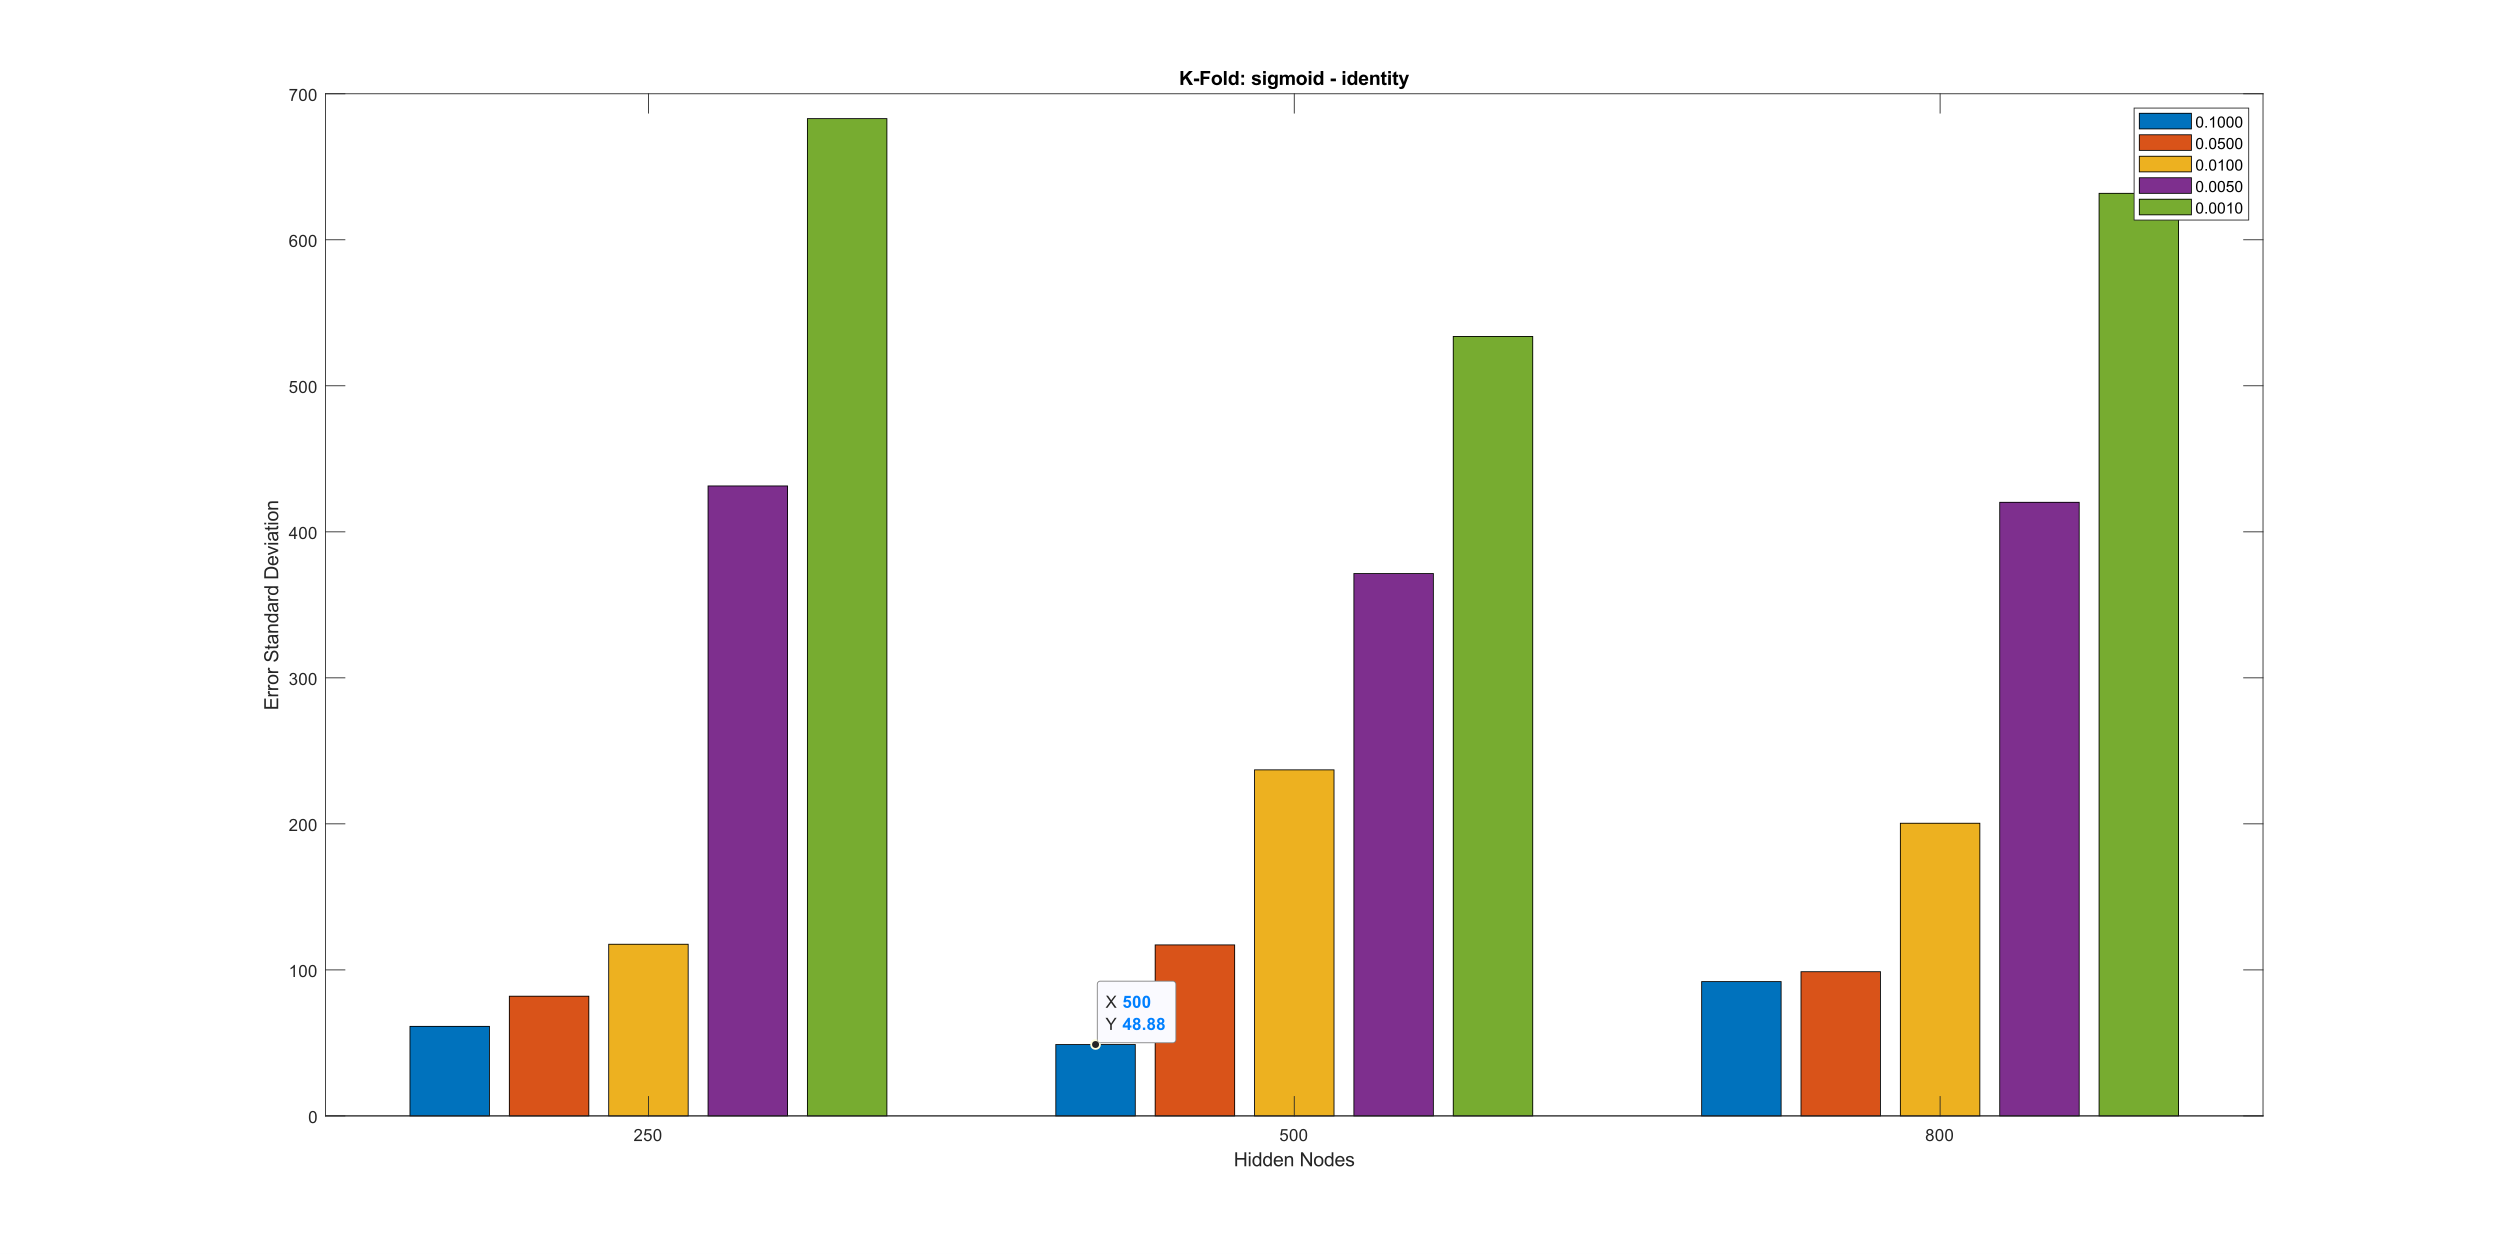 <?xml version="1.0"?>
<!DOCTYPE svg PUBLIC '-//W3C//DTD SVG 1.0//EN'
          'http://www.w3.org/TR/2001/REC-SVG-20010904/DTD/svg10.dtd'>
<svg xmlns:xlink="http://www.w3.org/1999/xlink" style="fill-opacity:1; color-rendering:auto; color-interpolation:auto; text-rendering:auto; stroke:black; stroke-linecap:square; stroke-miterlimit:10; shape-rendering:auto; stroke-opacity:1; fill:black; stroke-dasharray:none; font-weight:normal; stroke-width:1; font-family:'Dialog'; font-style:normal; stroke-linejoin:miter; font-size:12px; stroke-dashoffset:0; image-rendering:auto;" width="1920" height="963" xmlns="http://www.w3.org/2000/svg"
><rect width="100%" height="100%" fill="#333333" stroke="none"/><!--Generated by the Batik Graphics2D SVG Generator--><defs id="genericDefs"
  /><g
  ><defs id="defs1"
    ><clipPath clipPathUnits="userSpaceOnUse" id="clipPath1"
      ><path d="M0 0 L1920 0 L1920 963 L0 963 L0 0 Z"
      /></clipPath
    ></defs
    ><g style="fill:white; stroke:white;"
    ><rect x="0" y="0" width="1920" style="clip-path:url(#clipPath1); stroke:none;" height="963"
    /></g
    ><g style="fill:white; text-rendering:optimizeSpeed; color-rendering:optimizeSpeed; image-rendering:optimizeSpeed; shape-rendering:crispEdges; stroke:white; color-interpolation:sRGB;"
    ><rect x="0" width="1920" height="963" y="0" style="stroke:none;"
      /><path style="stroke:none;" d="M250 857 L1738 857 L1738 72 L250 72 Z"
    /></g
    ><g transform="translate(994.001,69.25)" style="font-size:14.667px; text-rendering:geometricPrecision; image-rendering:optimizeQuality; color-rendering:optimizeQuality; font-family:'SansSerif'; color-interpolation:linearRGB; font-weight:bold;"
    ><path style="stroke:none;" d="M-87.375 -4 L-87.375 -14.734 L-85.219 -14.734 L-85.219 -9.969 L-80.828 -14.734 L-77.922 -14.734 L-81.953 -10.562 L-77.703 -4 L-80.5 -4 L-83.453 -9.047 L-85.219 -7.25 L-85.219 -4 L-87.375 -4 ZM-77.072 -6.859 L-77.072 -8.922 L-73.025 -8.922 L-73.025 -6.859 L-77.072 -6.859 ZM-71.926 -4 L-71.926 -14.734 L-64.566 -14.734 L-64.566 -12.922 L-69.754 -12.922 L-69.754 -10.375 L-65.285 -10.375 L-65.285 -8.562 L-69.754 -8.562 L-69.754 -4 L-71.926 -4 ZM-63.489 -8 Q-63.489 -9.031 -62.981 -9.984 Q-62.473 -10.938 -61.543 -11.445 Q-60.614 -11.953 -59.473 -11.953 Q-57.708 -11.953 -56.583 -10.805 Q-55.458 -9.656 -55.458 -7.906 Q-55.458 -6.141 -56.598 -4.984 Q-57.739 -3.828 -59.458 -3.828 Q-60.536 -3.828 -61.504 -4.312 Q-62.473 -4.797 -62.981 -5.727 Q-63.489 -6.656 -63.489 -8 ZM-61.379 -7.891 Q-61.379 -6.734 -60.825 -6.117 Q-60.27 -5.5 -59.473 -5.5 Q-58.661 -5.5 -58.114 -6.117 Q-57.567 -6.734 -57.567 -7.906 Q-57.567 -9.047 -58.114 -9.664 Q-58.661 -10.281 -59.473 -10.281 Q-60.27 -10.281 -60.825 -9.664 Q-61.379 -9.047 -61.379 -7.891 ZM-54.052 -4 L-54.052 -14.734 L-51.989 -14.734 L-51.989 -4 L-54.052 -4 ZM-42.855 -4 L-44.761 -4 L-44.761 -5.141 Q-45.23 -4.469 -45.878 -4.148 Q-46.527 -3.828 -47.183 -3.828 Q-48.527 -3.828 -49.487 -4.906 Q-50.449 -5.984 -50.449 -7.922 Q-50.449 -9.891 -49.519 -10.922 Q-48.589 -11.953 -47.167 -11.953 Q-45.855 -11.953 -44.902 -10.875 L-44.902 -14.734 L-42.855 -14.734 L-42.855 -4 ZM-48.339 -8.062 Q-48.339 -6.812 -47.995 -6.25 Q-47.495 -5.453 -46.605 -5.453 Q-45.902 -5.453 -45.402 -6.055 Q-44.902 -6.656 -44.902 -7.859 Q-44.902 -9.203 -45.386 -9.789 Q-45.87 -10.375 -46.62 -10.375 Q-47.355 -10.375 -47.847 -9.797 Q-48.339 -9.219 -48.339 -8.062 ZM-40.636 -9.719 L-40.636 -11.781 L-38.574 -11.781 L-38.574 -9.719 L-40.636 -9.719 ZM-40.636 -4 L-40.636 -6.062 L-38.574 -6.062 L-38.574 -4 L-40.636 -4 ZM-32.793 -6.219 L-30.731 -6.531 Q-30.606 -5.938 -30.2 -5.625 Q-29.793 -5.312 -29.075 -5.312 Q-28.278 -5.312 -27.871 -5.609 Q-27.606 -5.812 -27.606 -6.156 Q-27.606 -6.391 -27.746 -6.547 Q-27.903 -6.688 -28.434 -6.812 Q-30.918 -7.359 -31.59 -7.812 Q-32.512 -8.453 -32.512 -9.562 Q-32.512 -10.578 -31.715 -11.266 Q-30.918 -11.953 -29.246 -11.953 Q-27.637 -11.953 -26.864 -11.438 Q-26.09 -10.922 -25.793 -9.891 L-27.746 -9.531 Q-27.871 -9.984 -28.215 -10.227 Q-28.559 -10.469 -29.2 -10.469 Q-30.012 -10.469 -30.371 -10.25 Q-30.606 -10.094 -30.606 -9.828 Q-30.606 -9.609 -30.403 -9.453 Q-30.121 -9.25 -28.473 -8.875 Q-26.825 -8.5 -26.184 -7.969 Q-25.528 -7.406 -25.528 -6.438 Q-25.528 -5.359 -26.426 -4.594 Q-27.325 -3.828 -29.075 -3.828 Q-30.668 -3.828 -31.59 -4.469 Q-32.512 -5.109 -32.793 -6.219 ZM-23.923 -12.828 L-23.923 -14.734 L-21.861 -14.734 L-21.861 -12.828 L-23.923 -12.828 ZM-23.923 -4 L-23.923 -11.781 L-21.861 -11.781 L-21.861 -4 L-23.923 -4 ZM-20.039 -3.484 L-17.695 -3.203 Q-17.633 -2.797 -17.414 -2.641 Q-17.133 -2.422 -16.492 -2.422 Q-15.695 -2.422 -15.289 -2.656 Q-15.023 -2.828 -14.883 -3.172 Q-14.789 -3.438 -14.789 -4.125 L-14.789 -5.266 Q-15.711 -4 -17.117 -4 Q-18.68 -4 -19.601 -5.328 Q-20.32 -6.375 -20.32 -7.938 Q-20.32 -9.891 -19.375 -10.922 Q-18.43 -11.953 -17.039 -11.953 Q-15.586 -11.953 -14.648 -10.688 L-14.648 -11.781 L-12.726 -11.781 L-12.726 -4.797 Q-12.726 -3.422 -12.953 -2.742 Q-13.18 -2.062 -13.594 -1.672 Q-14.008 -1.281 -14.687 -1.062 Q-15.367 -0.844 -16.414 -0.844 Q-18.398 -0.844 -19.226 -1.523 Q-20.055 -2.203 -20.055 -3.234 Q-20.055 -3.344 -20.039 -3.484 ZM-18.211 -8.047 Q-18.211 -6.812 -17.726 -6.234 Q-17.242 -5.656 -16.539 -5.656 Q-15.789 -5.656 -15.265 -6.25 Q-14.742 -6.844 -14.742 -8 Q-14.742 -9.203 -15.242 -9.789 Q-15.742 -10.375 -16.508 -10.375 Q-17.242 -10.375 -17.726 -9.805 Q-18.211 -9.234 -18.211 -8.047 ZM-11.055 -11.781 L-9.164 -11.781 L-9.164 -10.719 Q-8.133 -11.953 -6.727 -11.953 Q-5.992 -11.953 -5.438 -11.648 Q-4.883 -11.344 -4.539 -10.719 Q-4.024 -11.344 -3.43 -11.648 Q-2.836 -11.953 -2.164 -11.953 Q-1.305 -11.953 -0.711 -11.609 Q-0.117 -11.266 0.179 -10.578 Q0.383 -10.094 0.383 -8.969 L0.383 -4 L-1.664 -4 L-1.664 -8.453 Q-1.664 -9.609 -1.883 -9.938 Q-2.164 -10.375 -2.758 -10.375 Q-3.196 -10.375 -3.579 -10.117 Q-3.961 -9.859 -4.125 -9.344 Q-4.289 -8.828 -4.289 -7.734 L-4.289 -4 L-6.352 -4 L-6.352 -8.266 Q-6.352 -9.391 -6.461 -9.727 Q-6.571 -10.062 -6.805 -10.219 Q-7.039 -10.375 -7.43 -10.375 Q-7.899 -10.375 -8.282 -10.117 Q-8.664 -9.859 -8.829 -9.383 Q-8.992 -8.906 -8.992 -7.781 L-8.992 -4 L-11.055 -4 L-11.055 -11.781 ZM1.649 -8 Q1.649 -9.031 2.156 -9.984 Q2.664 -10.938 3.594 -11.445 Q4.524 -11.953 5.664 -11.953 Q7.43 -11.953 8.555 -10.805 Q9.68 -9.656 9.68 -7.906 Q9.68 -6.141 8.539 -4.984 Q7.399 -3.828 5.68 -3.828 Q4.602 -3.828 3.633 -4.312 Q2.664 -4.797 2.156 -5.727 Q1.649 -6.656 1.649 -8 ZM3.758 -7.891 Q3.758 -6.734 4.313 -6.117 Q4.867 -5.5 5.664 -5.5 Q6.477 -5.5 7.024 -6.117 Q7.571 -6.734 7.571 -7.906 Q7.571 -9.047 7.024 -9.664 Q6.477 -10.281 5.664 -10.281 Q4.867 -10.281 4.313 -9.664 Q3.758 -9.047 3.758 -7.891 ZM11.086 -12.828 L11.086 -14.734 L13.148 -14.734 L13.148 -12.828 L11.086 -12.828 ZM11.086 -4 L11.086 -11.781 L13.148 -11.781 L13.148 -4 L11.086 -4 ZM22.283 -4 L20.376 -4 L20.376 -5.141 Q19.908 -4.469 19.259 -4.148 Q18.611 -3.828 17.954 -3.828 Q16.611 -3.828 15.65 -4.906 Q14.689 -5.984 14.689 -7.922 Q14.689 -9.891 15.618 -10.922 Q16.548 -11.953 17.97 -11.953 Q19.283 -11.953 20.236 -10.875 L20.236 -14.734 L22.283 -14.734 L22.283 -4 ZM16.798 -8.062 Q16.798 -6.812 17.142 -6.25 Q17.642 -5.453 18.533 -5.453 Q19.236 -5.453 19.736 -6.055 Q20.236 -6.656 20.236 -7.859 Q20.236 -9.203 19.751 -9.789 Q19.267 -10.375 18.517 -10.375 Q17.783 -10.375 17.29 -9.797 Q16.798 -9.219 16.798 -8.062 ZM27.948 -6.859 L27.948 -8.922 L31.995 -8.922 L31.995 -6.859 L27.948 -6.859 ZM37.135 -12.828 L37.135 -14.734 L39.197 -14.734 L39.197 -12.828 L37.135 -12.828 ZM37.135 -4 L37.135 -11.781 L39.197 -11.781 L39.197 -4 L37.135 -4 ZM48.332 -4 L46.425 -4 L46.425 -5.141 Q45.957 -4.469 45.308 -4.148 Q44.66 -3.828 44.004 -3.828 Q42.66 -3.828 41.699 -4.906 Q40.738 -5.984 40.738 -7.922 Q40.738 -9.891 41.668 -10.922 Q42.597 -11.953 44.019 -11.953 Q45.332 -11.953 46.285 -10.875 L46.285 -14.734 L48.332 -14.734 L48.332 -4 ZM42.847 -8.062 Q42.847 -6.812 43.191 -6.25 Q43.691 -5.453 44.582 -5.453 Q45.285 -5.453 45.785 -6.055 Q46.285 -6.656 46.285 -7.859 Q46.285 -9.203 45.8 -9.789 Q45.316 -10.375 44.566 -10.375 Q43.832 -10.375 43.34 -9.797 Q42.847 -9.219 42.847 -8.062 ZM54.659 -6.469 L56.706 -6.125 Q56.316 -5 55.464 -4.414 Q54.612 -3.828 53.331 -3.828 Q51.3 -3.828 50.331 -5.156 Q49.55 -6.219 49.55 -7.828 Q49.55 -9.766 50.566 -10.859 Q51.581 -11.953 53.128 -11.953 Q54.862 -11.953 55.862 -10.805 Q56.862 -9.656 56.816 -7.297 L51.659 -7.297 Q51.691 -6.375 52.167 -5.867 Q52.644 -5.359 53.347 -5.359 Q53.831 -5.359 54.159 -5.625 Q54.487 -5.891 54.659 -6.469 ZM54.784 -8.562 Q54.753 -9.453 54.316 -9.914 Q53.878 -10.375 53.253 -10.375 Q52.581 -10.375 52.128 -9.891 Q51.691 -9.391 51.706 -8.562 L54.784 -8.562 ZM65.389 -4 L63.326 -4 L63.326 -7.969 Q63.326 -9.234 63.193 -9.602 Q63.06 -9.969 62.764 -10.172 Q62.467 -10.375 62.045 -10.375 Q61.514 -10.375 61.092 -10.086 Q60.67 -9.797 60.514 -9.312 Q60.357 -8.828 60.357 -7.516 L60.357 -4 L58.295 -4 L58.295 -11.781 L60.201 -11.781 L60.201 -10.641 Q61.217 -11.953 62.764 -11.953 Q63.451 -11.953 64.014 -11.711 Q64.576 -11.469 64.865 -11.086 Q65.154 -10.703 65.271 -10.219 Q65.389 -9.734 65.389 -8.828 L65.389 -4 ZM70.826 -11.781 L70.826 -10.141 L69.419 -10.141 L69.419 -7 Q69.419 -6.047 69.458 -5.891 Q69.498 -5.734 69.646 -5.633 Q69.794 -5.531 69.998 -5.531 Q70.279 -5.531 70.826 -5.734 L70.998 -4.125 Q70.279 -3.828 69.373 -3.828 Q68.81 -3.828 68.365 -4.016 Q67.919 -4.203 67.708 -4.5 Q67.498 -4.797 67.419 -5.297 Q67.357 -5.656 67.357 -6.75 L67.357 -10.141 L66.419 -10.141 L66.419 -11.781 L67.357 -11.781 L67.357 -13.328 L69.419 -14.531 L69.419 -11.781 L70.826 -11.781 ZM72.144 -12.828 L72.144 -14.734 L74.206 -14.734 L74.206 -12.828 L72.144 -12.828 ZM72.144 -4 L72.144 -11.781 L74.206 -11.781 L74.206 -4 L72.144 -4 ZM79.778 -11.781 L79.778 -10.141 L78.372 -10.141 L78.372 -7 Q78.372 -6.047 78.411 -5.891 Q78.45 -5.734 78.599 -5.633 Q78.747 -5.531 78.95 -5.531 Q79.231 -5.531 79.778 -5.734 L79.95 -4.125 Q79.231 -3.828 78.325 -3.828 Q77.763 -3.828 77.317 -4.016 Q76.872 -4.203 76.661 -4.5 Q76.45 -4.797 76.372 -5.297 Q76.309 -5.656 76.309 -6.75 L76.309 -10.141 L75.372 -10.141 L75.372 -11.781 L76.309 -11.781 L76.309 -13.328 L78.372 -14.531 L78.372 -11.781 L79.778 -11.781 ZM80.128 -11.781 L82.315 -11.781 L84.174 -6.25 L85.987 -11.781 L88.112 -11.781 L85.378 -4.297 L84.878 -2.938 Q84.612 -2.25 84.37 -1.891 Q84.128 -1.531 83.807 -1.312 Q83.487 -1.094 83.018 -0.969 Q82.549 -0.844 81.971 -0.844 Q81.378 -0.844 80.799 -0.969 L80.612 -2.578 Q81.096 -2.484 81.487 -2.484 Q82.206 -2.484 82.549 -2.906 Q82.893 -3.328 83.081 -3.984 L80.128 -11.781 Z"
    /></g
    ><g style="stroke-linecap:butt; fill:rgb(38,38,38); text-rendering:geometricPrecision; image-rendering:optimizeQuality; color-rendering:optimizeQuality; stroke-linejoin:round; stroke:rgb(38,38,38); color-interpolation:linearRGB; stroke-width:0.667;"
    ><line y2="857" style="fill:none;" x1="250" x2="1738" y1="857"
    /></g
    ><g style="fill:rgb(0,114,189); text-rendering:optimizeSpeed; color-rendering:optimizeSpeed; image-rendering:optimizeSpeed; shape-rendering:crispEdges; stroke:rgb(0,114,189); color-interpolation:sRGB;"
    ><path style="stroke:none;" d="M375.908 857 L375.908 788.25 L314.861 788.25 L314.861 857 ZM871.908 857 L871.908 802.183 L810.862 802.183 L810.862 857 ZM1367.908 857 L1367.908 753.864 L1306.862 753.864 L1306.862 857 Z"
    /></g
    ><g style="text-rendering:geometricPrecision; stroke-width:0.667; color-interpolation:linearRGB; color-rendering:optimizeQuality; stroke-linecap:butt; image-rendering:optimizeQuality;"
    ><path d="M314.861 857 L314.861 788.25 L375.908 788.25 L375.908 857 Z" style="fill:none; fill-rule:evenodd;"
      /><path d="M810.862 857 L810.862 802.183 L871.908 802.183 L871.908 857 Z" style="fill:none; fill-rule:evenodd;"
      /><path d="M1306.862 857 L1306.862 753.864 L1367.908 753.864 L1367.908 857 Z" style="fill:none; fill-rule:evenodd;"
    /></g
    ><g style="fill:rgb(217,83,25); text-rendering:optimizeSpeed; color-rendering:optimizeSpeed; image-rendering:optimizeSpeed; shape-rendering:crispEdges; stroke:rgb(217,83,25); color-interpolation:sRGB;"
    ><path style="stroke:none;" d="M452.215 857 L452.215 765.084 L391.169 765.084 L391.169 857 ZM948.215 857 L948.215 725.692 L887.169 725.692 L887.169 857 ZM1444.215 857 L1444.215 746.268 L1383.169 746.268 L1383.169 857 Z"
    /></g
    ><g style="text-rendering:geometricPrecision; stroke-width:0.667; color-interpolation:linearRGB; color-rendering:optimizeQuality; stroke-linecap:butt; image-rendering:optimizeQuality;"
    ><path d="M391.169 857 L391.169 765.084 L452.215 765.084 L452.215 857 Z" style="fill:none; fill-rule:evenodd;"
      /><path d="M887.169 857 L887.169 725.692 L948.215 725.692 L948.215 857 Z" style="fill:none; fill-rule:evenodd;"
      /><path d="M1383.169 857 L1383.169 746.268 L1444.215 746.268 L1444.215 857 Z" style="fill:none; fill-rule:evenodd;"
    /></g
    ><g style="fill:rgb(237,177,32); text-rendering:optimizeSpeed; color-rendering:optimizeSpeed; image-rendering:optimizeSpeed; shape-rendering:crispEdges; stroke:rgb(237,177,32); color-interpolation:sRGB;"
    ><path style="stroke:none;" d="M528.523 857 L528.523 725.186 L467.477 725.186 L467.477 857 ZM1024.523 857 L1024.523 591.248 L963.477 591.248 L963.477 857 ZM1520.523 857 L1520.523 632.254 L1459.477 632.254 L1459.477 857 Z"
    /></g
    ><g style="text-rendering:geometricPrecision; stroke-width:0.667; color-interpolation:linearRGB; color-rendering:optimizeQuality; stroke-linecap:butt; image-rendering:optimizeQuality;"
    ><path d="M467.477 857 L467.477 725.186 L528.523 725.186 L528.523 857 Z" style="fill:none; fill-rule:evenodd;"
      /><path d="M963.477 857 L963.477 591.248 L1024.523 591.248 L1024.523 857 Z" style="fill:none; fill-rule:evenodd;"
      /><path d="M1459.477 857 L1459.477 632.254 L1520.523 632.254 L1520.523 857 Z" style="fill:none; fill-rule:evenodd;"
    /></g
    ><g style="fill:rgb(126,47,142); text-rendering:optimizeSpeed; color-rendering:optimizeSpeed; image-rendering:optimizeSpeed; shape-rendering:crispEdges; stroke:rgb(126,47,142); color-interpolation:sRGB;"
    ><path style="stroke:none;" d="M604.831 857 L604.831 373.205 L543.785 373.205 L543.785 857 ZM1100.831 857 L1100.831 440.47 L1039.785 440.47 L1039.785 857 ZM1596.831 857 L1596.831 385.771 L1535.785 385.771 L1535.785 857 Z"
    /></g
    ><g style="text-rendering:geometricPrecision; stroke-width:0.667; color-interpolation:linearRGB; color-rendering:optimizeQuality; stroke-linecap:butt; image-rendering:optimizeQuality;"
    ><path d="M543.785 857 L543.785 373.205 L604.831 373.205 L604.831 857 Z" style="fill:none; fill-rule:evenodd;"
      /><path d="M1039.785 857 L1039.785 440.47 L1100.831 440.47 L1100.831 857 Z" style="fill:none; fill-rule:evenodd;"
      /><path d="M1535.785 857 L1535.785 385.771 L1596.831 385.771 L1596.831 857 Z" style="fill:none; fill-rule:evenodd;"
    /></g
    ><g style="fill:rgb(119,172,48); text-rendering:optimizeSpeed; color-rendering:optimizeSpeed; image-rendering:optimizeSpeed; shape-rendering:crispEdges; stroke:rgb(119,172,48); color-interpolation:sRGB;"
    ><path style="stroke:none;" d="M681.138 857 L681.138 91.099 L620.092 91.099 L620.092 857 ZM1177.138 857 L1177.138 258.412 L1116.092 258.412 L1116.092 857 ZM1673.138 857 L1673.138 148.477 L1612.092 148.477 L1612.092 857 Z"
    /></g
    ><g style="text-rendering:geometricPrecision; stroke-width:0.667; color-interpolation:linearRGB; color-rendering:optimizeQuality; stroke-linecap:butt; image-rendering:optimizeQuality;"
    ><path d="M620.092 857 L620.092 91.099 L681.138 91.099 L681.138 857 Z" style="fill:none; fill-rule:evenodd;"
      /><path d="M1116.092 857 L1116.092 258.412 L1177.138 258.412 L1177.138 857 Z" style="fill:none; fill-rule:evenodd;"
      /><path d="M1612.092 857 L1612.092 148.477 L1673.138 148.477 L1673.138 857 Z" style="fill:none; fill-rule:evenodd;"
    /></g
    ><g style="fill:rgb(38,38,38); text-rendering:geometricPrecision; image-rendering:optimizeQuality; color-rendering:optimizeQuality; stroke-linejoin:round; stroke:rgb(38,38,38); color-interpolation:linearRGB; stroke-width:0.667;"
    ><line y2="857" style="fill:none;" x1="250" x2="1738" y1="857"
      /><line y2="72" style="fill:none;" x1="250" x2="1738" y1="72"
      /><line y2="842.12" style="fill:none;" x1="498" x2="498" y1="857"
      /><line y2="842.12" style="fill:none;" x1="994" x2="994" y1="857"
      /><line y2="842.12" style="fill:none;" x1="1490" x2="1490" y1="857"
      /><line y2="86.88" style="fill:none;" x1="498" x2="498" y1="72"
      /><line y2="86.88" style="fill:none;" x1="994" x2="994" y1="72"
      /><line y2="86.88" style="fill:none;" x1="1490" x2="1490" y1="72"
    /></g
    ><g transform="translate(498,862.333)" style="font-size:13.333px; fill:rgb(38,38,38); text-rendering:geometricPrecision; image-rendering:optimizeQuality; color-rendering:optimizeQuality; font-family:'SansSerif'; stroke:rgb(38,38,38); color-interpolation:linearRGB;"
    ><path style="stroke:none;" d="M-4.953 12.906 L-4.953 14 L-11.109 14 Q-11.125 13.594 -10.969 13.203 Q-10.734 12.578 -10.219 11.969 Q-9.703 11.359 -8.719 10.562 Q-7.203 9.312 -6.672 8.586 Q-6.141 7.859 -6.141 7.219 Q-6.141 6.531 -6.625 6.07 Q-7.109 5.609 -7.891 5.609 Q-8.719 5.609 -9.211 6.102 Q-9.703 6.594 -9.719 7.469 L-10.891 7.344 Q-10.766 6.031 -9.984 5.344 Q-9.203 4.656 -7.875 4.656 Q-6.531 4.656 -5.75 5.398 Q-4.969 6.141 -4.969 7.234 Q-4.969 7.797 -5.195 8.336 Q-5.422 8.875 -5.953 9.477 Q-6.484 10.078 -7.719 11.109 Q-8.75 11.969 -9.039 12.281 Q-9.328 12.594 -9.516 12.906 L-4.953 12.906 ZM-3.549 11.562 L-2.362 11.453 Q-2.221 12.344 -1.737 12.781 Q-1.252 13.219 -0.565 13.219 Q0.263 13.219 0.834 12.594 Q1.404 11.969 1.404 10.953 Q1.404 9.969 0.857 9.406 Q0.31 8.844 -0.581 8.844 Q-1.143 8.844 -1.588 9.094 Q-2.034 9.344 -2.284 9.734 L-3.346 9.594 L-2.456 4.828 L2.169 4.828 L2.169 5.906 L-1.534 5.906 L-2.034 8.406 Q-1.206 7.828 -0.284 7.828 Q0.935 7.828 1.771 8.672 Q2.607 9.516 2.607 10.844 Q2.607 12.109 1.873 13.031 Q0.982 14.156 -0.565 14.156 Q-1.831 14.156 -2.635 13.445 Q-3.44 12.734 -3.549 11.562 ZM3.854 9.406 Q3.854 7.766 4.19 6.758 Q4.526 5.75 5.198 5.203 Q5.87 4.656 6.886 4.656 Q7.636 4.656 8.198 4.961 Q8.761 5.266 9.128 5.828 Q9.495 6.391 9.706 7.211 Q9.917 8.031 9.917 9.406 Q9.917 11.047 9.581 12.055 Q9.245 13.062 8.573 13.609 Q7.901 14.156 6.886 14.156 Q5.542 14.156 4.761 13.188 Q3.854 12.031 3.854 9.406 ZM5.026 9.406 Q5.026 11.703 5.558 12.461 Q6.089 13.219 6.886 13.219 Q7.667 13.219 8.206 12.461 Q8.745 11.703 8.745 9.406 Q8.745 7.109 8.206 6.359 Q7.667 5.609 6.87 5.609 Q6.089 5.609 5.604 6.266 Q5.026 7.125 5.026 9.406 Z"
    /></g
    ><g transform="translate(994,862.333)" style="font-size:13.333px; fill:rgb(38,38,38); text-rendering:geometricPrecision; image-rendering:optimizeQuality; color-rendering:optimizeQuality; font-family:'SansSerif'; stroke:rgb(38,38,38); color-interpolation:linearRGB;"
    ><path style="stroke:none;" d="M-10.953 11.562 L-9.766 11.453 Q-9.625 12.344 -9.141 12.781 Q-8.656 13.219 -7.969 13.219 Q-7.141 13.219 -6.57 12.594 Q-6 11.969 -6 10.953 Q-6 9.969 -6.547 9.406 Q-7.094 8.844 -7.984 8.844 Q-8.547 8.844 -8.992 9.094 Q-9.438 9.344 -9.688 9.734 L-10.75 9.594 L-9.859 4.828 L-5.234 4.828 L-5.234 5.906 L-8.938 5.906 L-9.438 8.406 Q-8.609 7.828 -7.688 7.828 Q-6.469 7.828 -5.633 8.672 Q-4.797 9.516 -4.797 10.844 Q-4.797 12.109 -5.531 13.031 Q-6.422 14.156 -7.969 14.156 Q-9.234 14.156 -10.039 13.445 Q-10.844 12.734 -10.953 11.562 ZM-3.549 9.406 Q-3.549 7.766 -3.213 6.758 Q-2.877 5.75 -2.206 5.203 Q-1.534 4.656 -0.518 4.656 Q0.232 4.656 0.794 4.961 Q1.357 5.266 1.724 5.828 Q2.091 6.391 2.302 7.211 Q2.513 8.031 2.513 9.406 Q2.513 11.047 2.177 12.055 Q1.841 13.062 1.169 13.609 Q0.497 14.156 -0.518 14.156 Q-1.862 14.156 -2.643 13.188 Q-3.549 12.031 -3.549 9.406 ZM-2.377 9.406 Q-2.377 11.703 -1.846 12.461 Q-1.315 13.219 -0.518 13.219 Q0.263 13.219 0.802 12.461 Q1.341 11.703 1.341 9.406 Q1.341 7.109 0.802 6.359 Q0.263 5.609 -0.534 5.609 Q-1.315 5.609 -1.799 6.266 Q-2.377 7.125 -2.377 9.406 ZM3.854 9.406 Q3.854 7.766 4.19 6.758 Q4.526 5.75 5.198 5.203 Q5.87 4.656 6.886 4.656 Q7.636 4.656 8.198 4.961 Q8.761 5.266 9.128 5.828 Q9.495 6.391 9.706 7.211 Q9.917 8.031 9.917 9.406 Q9.917 11.047 9.581 12.055 Q9.245 13.062 8.573 13.609 Q7.901 14.156 6.886 14.156 Q5.542 14.156 4.761 13.188 Q3.854 12.031 3.854 9.406 ZM5.026 9.406 Q5.026 11.703 5.558 12.461 Q6.089 13.219 6.886 13.219 Q7.667 13.219 8.206 12.461 Q8.745 11.703 8.745 9.406 Q8.745 7.109 8.206 6.359 Q7.667 5.609 6.87 5.609 Q6.089 5.609 5.604 6.266 Q5.026 7.125 5.026 9.406 Z"
    /></g
    ><g transform="translate(1490,862.333)" style="font-size:13.333px; fill:rgb(38,38,38); text-rendering:geometricPrecision; image-rendering:optimizeQuality; color-rendering:optimizeQuality; font-family:'SansSerif'; stroke:rgb(38,38,38); color-interpolation:linearRGB;"
    ><path style="stroke:none;" d="M-9.203 8.953 Q-9.906 8.688 -10.25 8.211 Q-10.594 7.734 -10.594 7.062 Q-10.594 6.047 -9.867 5.352 Q-9.141 4.656 -7.922 4.656 Q-6.703 4.656 -5.961 5.367 Q-5.219 6.078 -5.219 7.094 Q-5.219 7.734 -5.562 8.211 Q-5.906 8.688 -6.594 8.953 Q-5.734 9.234 -5.289 9.859 Q-4.844 10.484 -4.844 11.344 Q-4.844 12.531 -5.688 13.344 Q-6.531 14.156 -7.906 14.156 Q-9.281 14.156 -10.125 13.344 Q-10.969 12.531 -10.969 11.312 Q-10.969 10.406 -10.508 9.789 Q-10.047 9.172 -9.203 8.953 ZM-9.438 7.016 Q-9.438 7.672 -9.008 8.094 Q-8.578 8.516 -7.906 8.516 Q-7.234 8.516 -6.812 8.102 Q-6.391 7.688 -6.391 7.078 Q-6.391 6.453 -6.828 6.023 Q-7.266 5.594 -7.906 5.594 Q-8.562 5.594 -9 6.016 Q-9.438 6.438 -9.438 7.016 ZM-9.797 11.312 Q-9.797 11.797 -9.562 12.258 Q-9.328 12.719 -8.875 12.969 Q-8.422 13.219 -7.891 13.219 Q-7.078 13.219 -6.547 12.695 Q-6.016 12.172 -6.016 11.359 Q-6.016 10.531 -6.562 9.992 Q-7.109 9.453 -7.938 9.453 Q-8.734 9.453 -9.266 9.984 Q-9.797 10.516 -9.797 11.312 ZM-3.549 9.406 Q-3.549 7.766 -3.213 6.758 Q-2.877 5.75 -2.206 5.203 Q-1.534 4.656 -0.518 4.656 Q0.232 4.656 0.794 4.961 Q1.357 5.266 1.724 5.828 Q2.091 6.391 2.302 7.211 Q2.513 8.031 2.513 9.406 Q2.513 11.047 2.177 12.055 Q1.841 13.062 1.169 13.609 Q0.497 14.156 -0.518 14.156 Q-1.862 14.156 -2.643 13.188 Q-3.549 12.031 -3.549 9.406 ZM-2.377 9.406 Q-2.377 11.703 -1.846 12.461 Q-1.315 13.219 -0.518 13.219 Q0.263 13.219 0.802 12.461 Q1.341 11.703 1.341 9.406 Q1.341 7.109 0.802 6.359 Q0.263 5.609 -0.534 5.609 Q-1.315 5.609 -1.799 6.266 Q-2.377 7.125 -2.377 9.406 ZM3.854 9.406 Q3.854 7.766 4.19 6.758 Q4.526 5.75 5.198 5.203 Q5.87 4.656 6.886 4.656 Q7.636 4.656 8.198 4.961 Q8.761 5.266 9.128 5.828 Q9.495 6.391 9.706 7.211 Q9.917 8.031 9.917 9.406 Q9.917 11.047 9.581 12.055 Q9.245 13.062 8.573 13.609 Q7.901 14.156 6.886 14.156 Q5.542 14.156 4.761 13.188 Q3.854 12.031 3.854 9.406 ZM5.026 9.406 Q5.026 11.703 5.558 12.461 Q6.089 13.219 6.886 13.219 Q7.667 13.219 8.206 12.461 Q8.745 11.703 8.745 9.406 Q8.745 7.109 8.206 6.359 Q7.667 5.609 6.87 5.609 Q6.089 5.609 5.604 6.266 Q5.026 7.125 5.026 9.406 Z"
    /></g
    ><g transform="translate(994.001,880.667)" style="font-size:14.667px; fill:rgb(38,38,38); text-rendering:geometricPrecision; image-rendering:optimizeQuality; color-rendering:optimizeQuality; font-family:'SansSerif'; stroke:rgb(38,38,38); color-interpolation:linearRGB;"
    ><path style="stroke:none;" d="M-45.297 15 L-45.297 4.266 L-43.875 4.266 L-43.875 8.672 L-38.297 8.672 L-38.297 4.266 L-36.875 4.266 L-36.875 15 L-38.297 15 L-38.297 9.938 L-43.875 9.938 L-43.875 15 L-45.297 15 ZM-34.916 5.781 L-34.916 4.266 L-33.603 4.266 L-33.603 5.781 L-34.916 5.781 ZM-34.916 15 L-34.916 7.219 L-33.603 7.219 L-33.603 15 L-34.916 15 ZM-26.628 15 L-26.628 14.016 Q-27.363 15.172 -28.8 15.172 Q-29.722 15.172 -30.503 14.664 Q-31.285 14.156 -31.714 13.234 Q-32.144 12.312 -32.144 11.125 Q-32.144 9.953 -31.753 9.008 Q-31.363 8.062 -30.589 7.555 Q-29.816 7.047 -28.863 7.047 Q-28.16 7.047 -27.605 7.344 Q-27.05 7.641 -26.706 8.109 L-26.706 4.266 L-25.394 4.266 L-25.394 15 L-26.628 15 ZM-30.785 11.125 Q-30.785 12.609 -30.16 13.352 Q-29.535 14.094 -28.675 14.094 Q-27.816 14.094 -27.206 13.383 Q-26.597 12.672 -26.597 11.234 Q-26.597 9.625 -27.214 8.883 Q-27.831 8.141 -28.738 8.141 Q-29.613 8.141 -30.199 8.859 Q-30.785 9.578 -30.785 11.125 ZM-18.477 15 L-18.477 14.016 Q-19.212 15.172 -20.649 15.172 Q-21.571 15.172 -22.352 14.664 Q-23.134 14.156 -23.563 13.234 Q-23.993 12.312 -23.993 11.125 Q-23.993 9.953 -23.602 9.008 Q-23.212 8.062 -22.438 7.555 Q-21.665 7.047 -20.712 7.047 Q-20.009 7.047 -19.454 7.344 Q-18.899 7.641 -18.555 8.109 L-18.555 4.266 L-17.243 4.266 L-17.243 15 L-18.477 15 ZM-22.634 11.125 Q-22.634 12.609 -22.009 13.352 Q-21.384 14.094 -20.524 14.094 Q-19.665 14.094 -19.055 13.383 Q-18.446 12.672 -18.446 11.234 Q-18.446 9.625 -19.063 8.883 Q-19.68 8.141 -20.587 8.141 Q-21.462 8.141 -22.047 8.859 Q-22.634 9.578 -22.634 11.125 ZM-10.045 12.5 L-8.685 12.656 Q-8.998 13.859 -9.873 14.516 Q-10.748 15.172 -12.107 15.172 Q-13.81 15.172 -14.81 14.125 Q-15.81 13.078 -15.81 11.172 Q-15.81 9.219 -14.795 8.133 Q-13.779 7.047 -12.17 7.047 Q-10.607 7.047 -9.623 8.109 Q-8.639 9.172 -8.639 11.094 Q-8.639 11.219 -8.639 11.453 L-14.451 11.453 Q-14.373 12.734 -13.725 13.414 Q-13.076 14.094 -12.092 14.094 Q-11.373 14.094 -10.857 13.711 Q-10.342 13.328 -10.045 12.5 ZM-14.373 10.359 L-10.029 10.359 Q-10.123 9.375 -10.529 8.891 Q-11.154 8.125 -12.154 8.125 Q-13.076 8.125 -13.693 8.734 Q-14.31 9.344 -14.373 10.359 ZM-7.222 15 L-7.222 7.219 L-6.034 7.219 L-6.034 8.328 Q-5.175 7.047 -3.55 7.047 Q-2.847 7.047 -2.261 7.297 Q-1.675 7.547 -1.378 7.961 Q-1.081 8.375 -0.972 8.938 Q-0.894 9.297 -0.894 10.219 L-0.894 15 L-2.222 15 L-2.222 10.266 Q-2.222 9.469 -2.37 9.07 Q-2.519 8.672 -2.909 8.43 Q-3.3 8.188 -3.831 8.188 Q-4.675 8.188 -5.284 8.719 Q-5.894 9.25 -5.894 10.75 L-5.894 15 L-7.222 15 ZM5.157 15 L5.157 4.266 L6.611 4.266 L12.251 12.688 L12.251 4.266 L13.626 4.266 L13.626 15 L12.158 15 L6.517 6.562 L6.517 15 L5.157 15 ZM15.101 11.109 Q15.101 8.953 16.304 7.906 Q17.304 7.047 18.742 7.047 Q20.351 7.047 21.367 8.094 Q22.382 9.141 22.382 11 Q22.382 12.5 21.937 13.359 Q21.492 14.219 20.625 14.695 Q19.757 15.172 18.742 15.172 Q17.117 15.172 16.109 14.125 Q15.101 13.078 15.101 11.109 ZM16.46 11.109 Q16.46 12.609 17.109 13.352 Q17.757 14.094 18.742 14.094 Q19.726 14.094 20.382 13.344 Q21.039 12.594 21.039 11.062 Q21.039 9.625 20.382 8.883 Q19.726 8.141 18.742 8.141 Q17.757 8.141 17.109 8.875 Q16.46 9.609 16.46 11.109 ZM28.784 15 L28.784 14.016 Q28.049 15.172 26.612 15.172 Q25.69 15.172 24.909 14.664 Q24.127 14.156 23.698 13.234 Q23.268 12.312 23.268 11.125 Q23.268 9.953 23.659 9.008 Q24.049 8.062 24.823 7.555 Q25.596 7.047 26.549 7.047 Q27.252 7.047 27.807 7.344 Q28.362 7.641 28.705 8.109 L28.705 4.266 L30.018 4.266 L30.018 15 L28.784 15 ZM24.627 11.125 Q24.627 12.609 25.252 13.352 Q25.877 14.094 26.737 14.094 Q27.596 14.094 28.205 13.383 Q28.815 12.672 28.815 11.234 Q28.815 9.625 28.198 8.883 Q27.58 8.141 26.674 8.141 Q25.799 8.141 25.213 8.859 Q24.627 9.578 24.627 11.125 ZM37.216 12.5 L38.575 12.656 Q38.263 13.859 37.388 14.516 Q36.513 15.172 35.153 15.172 Q33.45 15.172 32.45 14.125 Q31.45 13.078 31.45 11.172 Q31.45 9.219 32.466 8.133 Q33.481 7.047 35.091 7.047 Q36.653 7.047 37.638 8.109 Q38.622 9.172 38.622 11.094 Q38.622 11.219 38.622 11.453 L32.81 11.453 Q32.888 12.734 33.536 13.414 Q34.185 14.094 35.169 14.094 Q35.888 14.094 36.403 13.711 Q36.919 13.328 37.216 12.5 ZM32.888 10.359 L37.231 10.359 Q37.138 9.375 36.731 8.891 Q36.106 8.125 35.106 8.125 Q34.185 8.125 33.567 8.734 Q32.95 9.344 32.888 10.359 ZM39.523 12.672 L40.82 12.469 Q40.929 13.25 41.429 13.672 Q41.929 14.094 42.836 14.094 Q43.742 14.094 44.179 13.727 Q44.617 13.359 44.617 12.859 Q44.617 12.406 44.226 12.156 Q43.961 11.969 42.883 11.703 Q41.429 11.344 40.875 11.07 Q40.32 10.797 40.031 10.328 Q39.742 9.859 39.742 9.281 Q39.742 8.766 39.976 8.32 Q40.211 7.875 40.617 7.594 Q40.929 7.359 41.461 7.203 Q41.992 7.047 42.601 7.047 Q43.508 7.047 44.203 7.312 Q44.898 7.578 45.226 8.023 Q45.554 8.469 45.679 9.234 L44.398 9.406 Q44.304 8.797 43.883 8.461 Q43.461 8.125 42.695 8.125 Q41.789 8.125 41.398 8.43 Q41.008 8.734 41.008 9.141 Q41.008 9.391 41.164 9.594 Q41.336 9.812 41.679 9.953 Q41.867 10.016 42.836 10.281 Q44.242 10.656 44.797 10.891 Q45.351 11.125 45.664 11.586 Q45.976 12.047 45.976 12.719 Q45.976 13.375 45.593 13.953 Q45.211 14.531 44.484 14.852 Q43.758 15.172 42.836 15.172 Q41.32 15.172 40.531 14.547 Q39.742 13.922 39.523 12.672 Z"
    /></g
    ><g style="fill:rgb(38,38,38); text-rendering:geometricPrecision; image-rendering:optimizeQuality; color-rendering:optimizeQuality; stroke-linejoin:round; stroke:rgb(38,38,38); color-interpolation:linearRGB; stroke-width:0.667;"
    ><line y2="72" style="fill:none;" x1="250" x2="250" y1="857"
      /><line y2="72" style="fill:none;" x1="1738" x2="1738" y1="857"
      /><line y2="857" style="fill:none;" x1="250" x2="264.88" y1="857"
      /><line y2="744.857" style="fill:none;" x1="250" x2="264.88" y1="744.857"
      /><line y2="632.714" style="fill:none;" x1="250" x2="264.88" y1="632.714"
      /><line y2="520.571" style="fill:none;" x1="250" x2="264.88" y1="520.571"
      /><line y2="408.429" style="fill:none;" x1="250" x2="264.88" y1="408.429"
      /><line y2="296.286" style="fill:none;" x1="250" x2="264.88" y1="296.286"
      /><line y2="184.143" style="fill:none;" x1="250" x2="264.88" y1="184.143"
      /><line y2="72" style="fill:none;" x1="250" x2="264.88" y1="72"
      /><line y2="857" style="fill:none;" x1="1738" x2="1723.12" y1="857"
      /><line y2="744.857" style="fill:none;" x1="1738" x2="1723.12" y1="744.857"
      /><line y2="632.714" style="fill:none;" x1="1738" x2="1723.12" y1="632.714"
      /><line y2="520.571" style="fill:none;" x1="1738" x2="1723.12" y1="520.571"
      /><line y2="408.429" style="fill:none;" x1="1738" x2="1723.12" y1="408.429"
      /><line y2="296.286" style="fill:none;" x1="1738" x2="1723.12" y1="296.286"
      /><line y2="184.143" style="fill:none;" x1="1738" x2="1723.12" y1="184.143"
      /><line y2="72" style="fill:none;" x1="1738" x2="1723.12" y1="72"
    /></g
    ><g transform="translate(244.667,857)" style="font-size:13.333px; fill:rgb(38,38,38); text-rendering:geometricPrecision; image-rendering:optimizeQuality; color-rendering:optimizeQuality; font-family:'SansSerif'; stroke:rgb(38,38,38); color-interpolation:linearRGB;"
    ><path style="stroke:none;" d="M-7.453 0.906 Q-7.453 -0.734 -7.117 -1.742 Q-6.781 -2.75 -6.109 -3.297 Q-5.438 -3.844 -4.422 -3.844 Q-3.672 -3.844 -3.109 -3.539 Q-2.547 -3.234 -2.18 -2.672 Q-1.812 -2.109 -1.602 -1.289 Q-1.391 -0.469 -1.391 0.906 Q-1.391 2.547 -1.727 3.555 Q-2.062 4.562 -2.734 5.109 Q-3.406 5.656 -4.422 5.656 Q-5.766 5.656 -6.547 4.688 Q-7.453 3.531 -7.453 0.906 ZM-6.281 0.906 Q-6.281 3.203 -5.75 3.961 Q-5.219 4.719 -4.422 4.719 Q-3.641 4.719 -3.102 3.961 Q-2.562 3.203 -2.562 0.906 Q-2.562 -1.391 -3.102 -2.141 Q-3.641 -2.891 -4.438 -2.891 Q-5.219 -2.891 -5.703 -2.234 Q-6.281 -1.375 -6.281 0.906 Z"
    /></g
    ><g transform="translate(244.667,744.857)" style="font-size:13.333px; fill:rgb(38,38,38); text-rendering:geometricPrecision; image-rendering:optimizeQuality; color-rendering:optimizeQuality; font-family:'SansSerif'; stroke:rgb(38,38,38); color-interpolation:linearRGB;"
    ><path style="stroke:none;" d="M-18.156 5.5 L-19.297 5.5 L-19.297 -1.781 Q-19.719 -1.391 -20.383 -0.992 Q-21.047 -0.594 -21.578 -0.406 L-21.578 -1.516 Q-20.625 -1.953 -19.906 -2.594 Q-19.188 -3.234 -18.891 -3.844 L-18.156 -3.844 L-18.156 5.5 ZM-15.049 0.906 Q-15.049 -0.734 -14.713 -1.742 Q-14.377 -2.75 -13.706 -3.297 Q-13.034 -3.844 -12.018 -3.844 Q-11.268 -3.844 -10.706 -3.539 Q-10.143 -3.234 -9.776 -2.672 Q-9.409 -2.109 -9.198 -1.289 Q-8.987 -0.469 -8.987 0.906 Q-8.987 2.547 -9.323 3.555 Q-9.659 4.562 -10.331 5.109 Q-11.002 5.656 -12.018 5.656 Q-13.362 5.656 -14.143 4.688 Q-15.049 3.531 -15.049 0.906 ZM-13.877 0.906 Q-13.877 3.203 -13.346 3.961 Q-12.815 4.719 -12.018 4.719 Q-11.237 4.719 -10.698 3.961 Q-10.159 3.203 -10.159 0.906 Q-10.159 -1.391 -10.698 -2.141 Q-11.237 -2.891 -12.034 -2.891 Q-12.815 -2.891 -13.299 -2.234 Q-13.877 -1.375 -13.877 0.906 ZM-7.646 0.906 Q-7.646 -0.734 -7.31 -1.742 Q-6.974 -2.75 -6.302 -3.297 Q-5.63 -3.844 -4.614 -3.844 Q-3.864 -3.844 -3.302 -3.539 Q-2.739 -3.234 -2.372 -2.672 Q-2.005 -2.109 -1.794 -1.289 Q-1.583 -0.469 -1.583 0.906 Q-1.583 2.547 -1.919 3.555 Q-2.255 4.562 -2.927 5.109 Q-3.599 5.656 -4.614 5.656 Q-5.958 5.656 -6.739 4.688 Q-7.646 3.531 -7.646 0.906 ZM-6.474 0.906 Q-6.474 3.203 -5.942 3.961 Q-5.411 4.719 -4.614 4.719 Q-3.833 4.719 -3.294 3.961 Q-2.755 3.203 -2.755 0.906 Q-2.755 -1.391 -3.294 -2.141 Q-3.833 -2.891 -4.63 -2.891 Q-5.411 -2.891 -5.896 -2.234 Q-6.474 -1.375 -6.474 0.906 Z"
    /></g
    ><g transform="translate(244.667,632.714)" style="font-size:13.333px; fill:rgb(38,38,38); text-rendering:geometricPrecision; image-rendering:optimizeQuality; color-rendering:optimizeQuality; font-family:'SansSerif'; stroke:rgb(38,38,38); color-interpolation:linearRGB;"
    ><path style="stroke:none;" d="M-16.453 4.406 L-16.453 5.5 L-22.609 5.5 Q-22.625 5.094 -22.469 4.703 Q-22.234 4.078 -21.719 3.469 Q-21.203 2.859 -20.219 2.062 Q-18.703 0.812 -18.172 0.086 Q-17.641 -0.641 -17.641 -1.281 Q-17.641 -1.969 -18.125 -2.43 Q-18.609 -2.891 -19.391 -2.891 Q-20.219 -2.891 -20.711 -2.398 Q-21.203 -1.906 -21.219 -1.031 L-22.391 -1.156 Q-22.266 -2.469 -21.484 -3.156 Q-20.703 -3.844 -19.375 -3.844 Q-18.031 -3.844 -17.25 -3.102 Q-16.469 -2.359 -16.469 -1.266 Q-16.469 -0.703 -16.695 -0.164 Q-16.922 0.375 -17.453 0.977 Q-17.984 1.578 -19.219 2.609 Q-20.25 3.469 -20.539 3.781 Q-20.828 4.094 -21.016 4.406 L-16.453 4.406 ZM-15.049 0.906 Q-15.049 -0.734 -14.713 -1.742 Q-14.377 -2.75 -13.706 -3.297 Q-13.034 -3.844 -12.018 -3.844 Q-11.268 -3.844 -10.706 -3.539 Q-10.143 -3.234 -9.776 -2.672 Q-9.409 -2.109 -9.198 -1.289 Q-8.987 -0.469 -8.987 0.906 Q-8.987 2.547 -9.323 3.555 Q-9.659 4.562 -10.331 5.109 Q-11.002 5.656 -12.018 5.656 Q-13.362 5.656 -14.143 4.688 Q-15.049 3.531 -15.049 0.906 ZM-13.877 0.906 Q-13.877 3.203 -13.346 3.961 Q-12.815 4.719 -12.018 4.719 Q-11.237 4.719 -10.698 3.961 Q-10.159 3.203 -10.159 0.906 Q-10.159 -1.391 -10.698 -2.141 Q-11.237 -2.891 -12.034 -2.891 Q-12.815 -2.891 -13.299 -2.234 Q-13.877 -1.375 -13.877 0.906 ZM-7.646 0.906 Q-7.646 -0.734 -7.31 -1.742 Q-6.974 -2.75 -6.302 -3.297 Q-5.63 -3.844 -4.614 -3.844 Q-3.864 -3.844 -3.302 -3.539 Q-2.739 -3.234 -2.372 -2.672 Q-2.005 -2.109 -1.794 -1.289 Q-1.583 -0.469 -1.583 0.906 Q-1.583 2.547 -1.919 3.555 Q-2.255 4.562 -2.927 5.109 Q-3.599 5.656 -4.614 5.656 Q-5.958 5.656 -6.739 4.688 Q-7.646 3.531 -7.646 0.906 ZM-6.474 0.906 Q-6.474 3.203 -5.942 3.961 Q-5.411 4.719 -4.614 4.719 Q-3.833 4.719 -3.294 3.961 Q-2.755 3.203 -2.755 0.906 Q-2.755 -1.391 -3.294 -2.141 Q-3.833 -2.891 -4.63 -2.891 Q-5.411 -2.891 -5.896 -2.234 Q-6.474 -1.375 -6.474 0.906 Z"
    /></g
    ><g transform="translate(244.667,520.571)" style="font-size:13.333px; fill:rgb(38,38,38); text-rendering:geometricPrecision; image-rendering:optimizeQuality; color-rendering:optimizeQuality; font-family:'SansSerif'; stroke:rgb(38,38,38); color-interpolation:linearRGB;"
    ><path style="stroke:none;" d="M-22.453 3.047 L-21.312 2.891 Q-21.109 3.859 -20.641 4.289 Q-20.172 4.719 -19.484 4.719 Q-18.688 4.719 -18.133 4.164 Q-17.578 3.609 -17.578 2.781 Q-17.578 1.984 -18.086 1.477 Q-18.594 0.969 -19.391 0.969 Q-19.719 0.969 -20.203 1.094 L-20.078 0.094 Q-19.953 0.109 -19.891 0.109 Q-19.156 0.109 -18.57 -0.273 Q-17.984 -0.656 -17.984 -1.453 Q-17.984 -2.078 -18.414 -2.492 Q-18.844 -2.906 -19.516 -2.906 Q-20.188 -2.906 -20.625 -2.484 Q-21.062 -2.062 -21.203 -1.234 L-22.344 -1.438 Q-22.125 -2.578 -21.383 -3.211 Q-20.641 -3.844 -19.547 -3.844 Q-18.781 -3.844 -18.141 -3.516 Q-17.5 -3.188 -17.156 -2.625 Q-16.812 -2.062 -16.812 -1.422 Q-16.812 -0.828 -17.141 -0.328 Q-17.469 0.172 -18.094 0.453 Q-17.281 0.656 -16.82 1.25 Q-16.359 1.844 -16.359 2.75 Q-16.359 3.969 -17.25 4.82 Q-18.141 5.672 -19.5 5.672 Q-20.719 5.672 -21.531 4.938 Q-22.344 4.203 -22.453 3.047 ZM-15.049 0.906 Q-15.049 -0.734 -14.713 -1.742 Q-14.377 -2.75 -13.706 -3.297 Q-13.034 -3.844 -12.018 -3.844 Q-11.268 -3.844 -10.706 -3.539 Q-10.143 -3.234 -9.776 -2.672 Q-9.409 -2.109 -9.198 -1.289 Q-8.987 -0.469 -8.987 0.906 Q-8.987 2.547 -9.323 3.555 Q-9.659 4.562 -10.331 5.109 Q-11.002 5.656 -12.018 5.656 Q-13.362 5.656 -14.143 4.688 Q-15.049 3.531 -15.049 0.906 ZM-13.877 0.906 Q-13.877 3.203 -13.346 3.961 Q-12.815 4.719 -12.018 4.719 Q-11.237 4.719 -10.698 3.961 Q-10.159 3.203 -10.159 0.906 Q-10.159 -1.391 -10.698 -2.141 Q-11.237 -2.891 -12.034 -2.891 Q-12.815 -2.891 -13.299 -2.234 Q-13.877 -1.375 -13.877 0.906 ZM-7.646 0.906 Q-7.646 -0.734 -7.31 -1.742 Q-6.974 -2.75 -6.302 -3.297 Q-5.63 -3.844 -4.614 -3.844 Q-3.864 -3.844 -3.302 -3.539 Q-2.739 -3.234 -2.372 -2.672 Q-2.005 -2.109 -1.794 -1.289 Q-1.583 -0.469 -1.583 0.906 Q-1.583 2.547 -1.919 3.555 Q-2.255 4.562 -2.927 5.109 Q-3.599 5.656 -4.614 5.656 Q-5.958 5.656 -6.739 4.688 Q-7.646 3.531 -7.646 0.906 ZM-6.474 0.906 Q-6.474 3.203 -5.942 3.961 Q-5.411 4.719 -4.614 4.719 Q-3.833 4.719 -3.294 3.961 Q-2.755 3.203 -2.755 0.906 Q-2.755 -1.391 -3.294 -2.141 Q-3.833 -2.891 -4.63 -2.891 Q-5.411 -2.891 -5.896 -2.234 Q-6.474 -1.375 -6.474 0.906 Z"
    /></g
    ><g transform="translate(244.667,408.429)" style="font-size:13.333px; fill:rgb(38,38,38); text-rendering:geometricPrecision; image-rendering:optimizeQuality; color-rendering:optimizeQuality; font-family:'SansSerif'; stroke:rgb(38,38,38); color-interpolation:linearRGB;"
    ><path style="stroke:none;" d="M-18.797 5.5 L-18.797 3.266 L-22.828 3.266 L-22.828 2.219 L-18.594 -3.812 L-17.656 -3.812 L-17.656 2.219 L-16.391 2.219 L-16.391 3.266 L-17.656 3.266 L-17.656 5.5 L-18.797 5.5 ZM-18.797 2.219 L-18.797 -1.969 L-21.719 2.219 L-18.797 2.219 ZM-15.049 0.906 Q-15.049 -0.734 -14.713 -1.742 Q-14.377 -2.75 -13.706 -3.297 Q-13.034 -3.844 -12.018 -3.844 Q-11.268 -3.844 -10.706 -3.539 Q-10.143 -3.234 -9.776 -2.672 Q-9.409 -2.109 -9.198 -1.289 Q-8.987 -0.469 -8.987 0.906 Q-8.987 2.547 -9.323 3.555 Q-9.659 4.562 -10.331 5.109 Q-11.002 5.656 -12.018 5.656 Q-13.362 5.656 -14.143 4.688 Q-15.049 3.531 -15.049 0.906 ZM-13.877 0.906 Q-13.877 3.203 -13.346 3.961 Q-12.815 4.719 -12.018 4.719 Q-11.237 4.719 -10.698 3.961 Q-10.159 3.203 -10.159 0.906 Q-10.159 -1.391 -10.698 -2.141 Q-11.237 -2.891 -12.034 -2.891 Q-12.815 -2.891 -13.299 -2.234 Q-13.877 -1.375 -13.877 0.906 ZM-7.646 0.906 Q-7.646 -0.734 -7.31 -1.742 Q-6.974 -2.75 -6.302 -3.297 Q-5.63 -3.844 -4.614 -3.844 Q-3.864 -3.844 -3.302 -3.539 Q-2.739 -3.234 -2.372 -2.672 Q-2.005 -2.109 -1.794 -1.289 Q-1.583 -0.469 -1.583 0.906 Q-1.583 2.547 -1.919 3.555 Q-2.255 4.562 -2.927 5.109 Q-3.599 5.656 -4.614 5.656 Q-5.958 5.656 -6.739 4.688 Q-7.646 3.531 -7.646 0.906 ZM-6.474 0.906 Q-6.474 3.203 -5.942 3.961 Q-5.411 4.719 -4.614 4.719 Q-3.833 4.719 -3.294 3.961 Q-2.755 3.203 -2.755 0.906 Q-2.755 -1.391 -3.294 -2.141 Q-3.833 -2.891 -4.63 -2.891 Q-5.411 -2.891 -5.896 -2.234 Q-6.474 -1.375 -6.474 0.906 Z"
    /></g
    ><g transform="translate(244.667,296.286)" style="font-size:13.333px; fill:rgb(38,38,38); text-rendering:geometricPrecision; image-rendering:optimizeQuality; color-rendering:optimizeQuality; font-family:'SansSerif'; stroke:rgb(38,38,38); color-interpolation:linearRGB;"
    ><path style="stroke:none;" d="M-22.453 3.062 L-21.266 2.953 Q-21.125 3.844 -20.641 4.281 Q-20.156 4.719 -19.469 4.719 Q-18.641 4.719 -18.07 4.094 Q-17.5 3.469 -17.5 2.453 Q-17.5 1.469 -18.047 0.906 Q-18.594 0.344 -19.484 0.344 Q-20.047 0.344 -20.492 0.594 Q-20.938 0.844 -21.188 1.234 L-22.25 1.094 L-21.359 -3.672 L-16.734 -3.672 L-16.734 -2.594 L-20.438 -2.594 L-20.938 -0.094 Q-20.109 -0.672 -19.188 -0.672 Q-17.969 -0.672 -17.133 0.172 Q-16.297 1.016 -16.297 2.344 Q-16.297 3.609 -17.031 4.531 Q-17.922 5.656 -19.469 5.656 Q-20.734 5.656 -21.539 4.945 Q-22.344 4.234 -22.453 3.062 ZM-15.049 0.906 Q-15.049 -0.734 -14.713 -1.742 Q-14.377 -2.75 -13.706 -3.297 Q-13.034 -3.844 -12.018 -3.844 Q-11.268 -3.844 -10.706 -3.539 Q-10.143 -3.234 -9.776 -2.672 Q-9.409 -2.109 -9.198 -1.289 Q-8.987 -0.469 -8.987 0.906 Q-8.987 2.547 -9.323 3.555 Q-9.659 4.562 -10.331 5.109 Q-11.002 5.656 -12.018 5.656 Q-13.362 5.656 -14.143 4.688 Q-15.049 3.531 -15.049 0.906 ZM-13.877 0.906 Q-13.877 3.203 -13.346 3.961 Q-12.815 4.719 -12.018 4.719 Q-11.237 4.719 -10.698 3.961 Q-10.159 3.203 -10.159 0.906 Q-10.159 -1.391 -10.698 -2.141 Q-11.237 -2.891 -12.034 -2.891 Q-12.815 -2.891 -13.299 -2.234 Q-13.877 -1.375 -13.877 0.906 ZM-7.646 0.906 Q-7.646 -0.734 -7.31 -1.742 Q-6.974 -2.75 -6.302 -3.297 Q-5.63 -3.844 -4.614 -3.844 Q-3.864 -3.844 -3.302 -3.539 Q-2.739 -3.234 -2.372 -2.672 Q-2.005 -2.109 -1.794 -1.289 Q-1.583 -0.469 -1.583 0.906 Q-1.583 2.547 -1.919 3.555 Q-2.255 4.562 -2.927 5.109 Q-3.599 5.656 -4.614 5.656 Q-5.958 5.656 -6.739 4.688 Q-7.646 3.531 -7.646 0.906 ZM-6.474 0.906 Q-6.474 3.203 -5.942 3.961 Q-5.411 4.719 -4.614 4.719 Q-3.833 4.719 -3.294 3.961 Q-2.755 3.203 -2.755 0.906 Q-2.755 -1.391 -3.294 -2.141 Q-3.833 -2.891 -4.63 -2.891 Q-5.411 -2.891 -5.896 -2.234 Q-6.474 -1.375 -6.474 0.906 Z"
    /></g
    ><g transform="translate(244.667,184.143)" style="font-size:13.333px; fill:rgb(38,38,38); text-rendering:geometricPrecision; image-rendering:optimizeQuality; color-rendering:optimizeQuality; font-family:'SansSerif'; stroke:rgb(38,38,38); color-interpolation:linearRGB;"
    ><path style="stroke:none;" d="M-16.531 -1.531 L-17.672 -1.438 Q-17.812 -2.109 -18.094 -2.422 Q-18.562 -2.906 -19.234 -2.906 Q-19.781 -2.906 -20.203 -2.594 Q-20.734 -2.203 -21.047 -1.453 Q-21.359 -0.703 -21.375 0.703 Q-20.969 0.078 -20.367 -0.227 Q-19.766 -0.531 -19.109 -0.531 Q-17.969 -0.531 -17.164 0.305 Q-16.359 1.141 -16.359 2.484 Q-16.359 3.359 -16.742 4.109 Q-17.125 4.859 -17.781 5.258 Q-18.438 5.656 -19.281 5.656 Q-20.703 5.656 -21.609 4.609 Q-22.516 3.562 -22.516 1.141 Q-22.516 -1.547 -21.516 -2.781 Q-20.641 -3.844 -19.172 -3.844 Q-18.078 -3.844 -17.375 -3.227 Q-16.672 -2.609 -16.531 -1.531 ZM-21.203 2.484 Q-21.203 3.078 -20.953 3.617 Q-20.703 4.156 -20.25 4.438 Q-19.797 4.719 -19.297 4.719 Q-18.578 4.719 -18.055 4.133 Q-17.531 3.547 -17.531 2.547 Q-17.531 1.578 -18.047 1.023 Q-18.562 0.469 -19.344 0.469 Q-20.125 0.469 -20.664 1.023 Q-21.203 1.578 -21.203 2.484 ZM-15.049 0.906 Q-15.049 -0.734 -14.713 -1.742 Q-14.377 -2.75 -13.706 -3.297 Q-13.034 -3.844 -12.018 -3.844 Q-11.268 -3.844 -10.706 -3.539 Q-10.143 -3.234 -9.776 -2.672 Q-9.409 -2.109 -9.198 -1.289 Q-8.987 -0.469 -8.987 0.906 Q-8.987 2.547 -9.323 3.555 Q-9.659 4.562 -10.331 5.109 Q-11.002 5.656 -12.018 5.656 Q-13.362 5.656 -14.143 4.688 Q-15.049 3.531 -15.049 0.906 ZM-13.877 0.906 Q-13.877 3.203 -13.346 3.961 Q-12.815 4.719 -12.018 4.719 Q-11.237 4.719 -10.698 3.961 Q-10.159 3.203 -10.159 0.906 Q-10.159 -1.391 -10.698 -2.141 Q-11.237 -2.891 -12.034 -2.891 Q-12.815 -2.891 -13.299 -2.234 Q-13.877 -1.375 -13.877 0.906 ZM-7.646 0.906 Q-7.646 -0.734 -7.31 -1.742 Q-6.974 -2.75 -6.302 -3.297 Q-5.63 -3.844 -4.614 -3.844 Q-3.864 -3.844 -3.302 -3.539 Q-2.739 -3.234 -2.372 -2.672 Q-2.005 -2.109 -1.794 -1.289 Q-1.583 -0.469 -1.583 0.906 Q-1.583 2.547 -1.919 3.555 Q-2.255 4.562 -2.927 5.109 Q-3.599 5.656 -4.614 5.656 Q-5.958 5.656 -6.739 4.688 Q-7.646 3.531 -7.646 0.906 ZM-6.474 0.906 Q-6.474 3.203 -5.942 3.961 Q-5.411 4.719 -4.614 4.719 Q-3.833 4.719 -3.294 3.961 Q-2.755 3.203 -2.755 0.906 Q-2.755 -1.391 -3.294 -2.141 Q-3.833 -2.891 -4.63 -2.891 Q-5.411 -2.891 -5.896 -2.234 Q-6.474 -1.375 -6.474 0.906 Z"
    /></g
    ><g transform="translate(244.667,72)" style="font-size:13.333px; fill:rgb(38,38,38); text-rendering:geometricPrecision; image-rendering:optimizeQuality; color-rendering:optimizeQuality; font-family:'SansSerif'; stroke:rgb(38,38,38); color-interpolation:linearRGB;"
    ><path style="stroke:none;" d="M-22.391 -2.594 L-22.391 -3.688 L-16.359 -3.688 L-16.359 -2.797 Q-17.25 -1.844 -18.125 -0.281 Q-19 1.281 -19.469 2.938 Q-19.812 4.109 -19.906 5.5 L-21.078 5.5 Q-21.062 4.406 -20.648 2.852 Q-20.234 1.297 -19.469 -0.148 Q-18.703 -1.594 -17.828 -2.594 L-22.391 -2.594 ZM-15.049 0.906 Q-15.049 -0.734 -14.713 -1.742 Q-14.377 -2.75 -13.706 -3.297 Q-13.034 -3.844 -12.018 -3.844 Q-11.268 -3.844 -10.706 -3.539 Q-10.143 -3.234 -9.776 -2.672 Q-9.409 -2.109 -9.198 -1.289 Q-8.987 -0.469 -8.987 0.906 Q-8.987 2.547 -9.323 3.555 Q-9.659 4.562 -10.331 5.109 Q-11.002 5.656 -12.018 5.656 Q-13.362 5.656 -14.143 4.688 Q-15.049 3.531 -15.049 0.906 ZM-13.877 0.906 Q-13.877 3.203 -13.346 3.961 Q-12.815 4.719 -12.018 4.719 Q-11.237 4.719 -10.698 3.961 Q-10.159 3.203 -10.159 0.906 Q-10.159 -1.391 -10.698 -2.141 Q-11.237 -2.891 -12.034 -2.891 Q-12.815 -2.891 -13.299 -2.234 Q-13.877 -1.375 -13.877 0.906 ZM-7.646 0.906 Q-7.646 -0.734 -7.31 -1.742 Q-6.974 -2.75 -6.302 -3.297 Q-5.63 -3.844 -4.614 -3.844 Q-3.864 -3.844 -3.302 -3.539 Q-2.739 -3.234 -2.372 -2.672 Q-2.005 -2.109 -1.794 -1.289 Q-1.583 -0.469 -1.583 0.906 Q-1.583 2.547 -1.919 3.555 Q-2.255 4.562 -2.927 5.109 Q-3.599 5.656 -4.614 5.656 Q-5.958 5.656 -6.739 4.688 Q-7.646 3.531 -7.646 0.906 ZM-6.474 0.906 Q-6.474 3.203 -5.942 3.961 Q-5.411 4.719 -4.614 4.719 Q-3.833 4.719 -3.294 3.961 Q-2.755 3.203 -2.755 0.906 Q-2.755 -1.391 -3.294 -2.141 Q-3.833 -2.891 -4.63 -2.891 Q-5.411 -2.891 -5.896 -2.234 Q-6.474 -1.375 -6.474 0.906 Z"
    /></g
    ><g transform="translate(217.667,464.5) rotate(-90)" style="font-size:14.667px; fill:rgb(38,38,38); text-rendering:geometricPrecision; image-rendering:optimizeQuality; color-rendering:optimizeQuality; font-family:'SansSerif'; stroke:rgb(38,38,38); color-interpolation:linearRGB;"
    ><path style="stroke:none;" d="M-79.812 -4 L-79.812 -14.734 L-72.047 -14.734 L-72.047 -13.469 L-78.391 -13.469 L-78.391 -10.188 L-72.453 -10.188 L-72.453 -8.922 L-78.391 -8.922 L-78.391 -5.266 L-71.797 -5.266 L-71.797 -4 L-79.812 -4 ZM-70.256 -4 L-70.256 -11.781 L-69.068 -11.781 L-69.068 -10.594 Q-68.615 -11.422 -68.224 -11.688 Q-67.834 -11.953 -67.381 -11.953 Q-66.709 -11.953 -66.021 -11.531 L-66.474 -10.312 Q-66.959 -10.594 -67.443 -10.594 Q-67.881 -10.594 -68.224 -10.336 Q-68.568 -10.078 -68.709 -9.609 Q-68.927 -8.906 -68.927 -8.078 L-68.927 -4 L-70.256 -4 ZM-65.375 -4 L-65.375 -11.781 L-64.188 -11.781 L-64.188 -10.594 Q-63.734 -11.422 -63.344 -11.688 Q-62.953 -11.953 -62.5 -11.953 Q-61.828 -11.953 -61.141 -11.531 L-61.594 -10.312 Q-62.078 -10.594 -62.562 -10.594 Q-63 -10.594 -63.344 -10.336 Q-63.688 -10.078 -63.828 -9.609 Q-64.047 -8.906 -64.047 -8.078 L-64.047 -4 L-65.375 -4 ZM-60.963 -7.891 Q-60.963 -10.047 -59.76 -11.094 Q-58.76 -11.953 -57.322 -11.953 Q-55.713 -11.953 -54.697 -10.906 Q-53.682 -9.859 -53.682 -8 Q-53.682 -6.5 -54.127 -5.641 Q-54.572 -4.781 -55.44 -4.305 Q-56.307 -3.828 -57.322 -3.828 Q-58.947 -3.828 -59.955 -4.875 Q-60.963 -5.922 -60.963 -7.891 ZM-59.604 -7.891 Q-59.604 -6.391 -58.955 -5.648 Q-58.307 -4.906 -57.322 -4.906 Q-56.338 -4.906 -55.682 -5.656 Q-55.026 -6.406 -55.026 -7.938 Q-55.026 -9.375 -55.682 -10.117 Q-56.338 -10.859 -57.322 -10.859 Q-58.307 -10.859 -58.955 -10.125 Q-59.604 -9.391 -59.604 -7.891 ZM-52.343 -4 L-52.343 -11.781 L-51.156 -11.781 L-51.156 -10.594 Q-50.703 -11.422 -50.312 -11.688 Q-49.921 -11.953 -49.468 -11.953 Q-48.796 -11.953 -48.109 -11.531 L-48.562 -10.312 Q-49.046 -10.594 -49.531 -10.594 Q-49.968 -10.594 -50.312 -10.336 Q-50.656 -10.078 -50.796 -9.609 Q-51.015 -8.906 -51.015 -8.078 L-51.015 -4 L-52.343 -4 ZM-43.688 -7.453 L-42.344 -7.562 Q-42.25 -6.766 -41.898 -6.25 Q-41.547 -5.734 -40.82 -5.414 Q-40.094 -5.094 -39.172 -5.094 Q-38.359 -5.094 -37.734 -5.336 Q-37.109 -5.578 -36.805 -6 Q-36.5 -6.422 -36.5 -6.922 Q-36.5 -7.422 -36.797 -7.797 Q-37.094 -8.172 -37.766 -8.438 Q-38.203 -8.594 -39.68 -8.953 Q-41.156 -9.312 -41.75 -9.625 Q-42.516 -10.031 -42.898 -10.625 Q-43.281 -11.219 -43.281 -11.969 Q-43.281 -12.781 -42.82 -13.484 Q-42.359 -14.188 -41.469 -14.555 Q-40.578 -14.922 -39.5 -14.922 Q-38.297 -14.922 -37.391 -14.539 Q-36.484 -14.156 -35.992 -13.406 Q-35.5 -12.656 -35.453 -11.719 L-36.828 -11.609 Q-36.938 -12.625 -37.57 -13.148 Q-38.203 -13.672 -39.438 -13.672 Q-40.719 -13.672 -41.312 -13.195 Q-41.906 -12.719 -41.906 -12.062 Q-41.906 -11.484 -41.484 -11.109 Q-41.078 -10.734 -39.344 -10.344 Q-37.609 -9.953 -36.969 -9.656 Q-36.031 -9.219 -35.586 -8.555 Q-35.141 -7.891 -35.141 -7.031 Q-35.141 -6.172 -35.633 -5.414 Q-36.125 -4.656 -37.039 -4.234 Q-37.953 -3.812 -39.109 -3.812 Q-40.562 -3.812 -41.547 -4.242 Q-42.531 -4.672 -43.094 -5.523 Q-43.656 -6.375 -43.688 -7.453 ZM-30.709 -5.172 L-30.521 -4.016 Q-31.084 -3.891 -31.521 -3.891 Q-32.24 -3.891 -32.639 -4.125 Q-33.037 -4.359 -33.193 -4.727 Q-33.349 -5.094 -33.349 -6.281 L-33.349 -10.75 L-34.318 -10.75 L-34.318 -11.781 L-33.349 -11.781 L-33.349 -13.703 L-32.037 -14.5 L-32.037 -11.781 L-30.709 -11.781 L-30.709 -10.75 L-32.037 -10.75 L-32.037 -6.203 Q-32.037 -5.641 -31.967 -5.477 Q-31.896 -5.312 -31.74 -5.219 Q-31.584 -5.125 -31.302 -5.125 Q-31.068 -5.125 -30.709 -5.172 ZM-24.449 -4.953 Q-25.184 -4.344 -25.855 -4.086 Q-26.527 -3.828 -27.309 -3.828 Q-28.59 -3.828 -29.277 -4.453 Q-29.965 -5.078 -29.965 -6.047 Q-29.965 -6.625 -29.707 -7.094 Q-29.449 -7.562 -29.027 -7.852 Q-28.605 -8.141 -28.074 -8.281 Q-27.699 -8.391 -26.902 -8.484 Q-25.309 -8.672 -24.559 -8.938 Q-24.543 -9.203 -24.543 -9.281 Q-24.543 -10.094 -24.918 -10.422 Q-25.434 -10.859 -26.418 -10.859 Q-27.355 -10.859 -27.801 -10.539 Q-28.246 -10.219 -28.449 -9.391 L-29.746 -9.562 Q-29.574 -10.391 -29.168 -10.898 Q-28.762 -11.406 -27.996 -11.68 Q-27.23 -11.953 -26.23 -11.953 Q-25.23 -11.953 -24.613 -11.719 Q-23.996 -11.484 -23.699 -11.133 Q-23.402 -10.781 -23.293 -10.234 Q-23.23 -9.891 -23.23 -9.016 L-23.23 -7.266 Q-23.23 -5.422 -23.145 -4.938 Q-23.059 -4.453 -22.809 -4 L-24.184 -4 Q-24.387 -4.406 -24.449 -4.953 ZM-24.559 -7.906 Q-25.277 -7.609 -26.715 -7.406 Q-27.527 -7.281 -27.863 -7.141 Q-28.199 -7 -28.379 -6.719 Q-28.559 -6.438 -28.559 -6.094 Q-28.559 -5.562 -28.16 -5.211 Q-27.762 -4.859 -26.996 -4.859 Q-26.23 -4.859 -25.637 -5.195 Q-25.043 -5.531 -24.762 -6.109 Q-24.559 -6.547 -24.559 -7.422 L-24.559 -7.906 ZM-21.376 -4 L-21.376 -11.781 L-20.189 -11.781 L-20.189 -10.672 Q-19.329 -11.953 -17.704 -11.953 Q-17.001 -11.953 -16.415 -11.703 Q-15.829 -11.453 -15.533 -11.039 Q-15.236 -10.625 -15.126 -10.062 Q-15.048 -9.703 -15.048 -8.781 L-15.048 -4 L-16.376 -4 L-16.376 -8.734 Q-16.376 -9.531 -16.525 -9.93 Q-16.673 -10.328 -17.064 -10.57 Q-17.454 -10.812 -17.986 -10.812 Q-18.829 -10.812 -19.439 -10.281 Q-20.048 -9.75 -20.048 -8.25 L-20.048 -4 L-21.376 -4 ZM-8.178 -4 L-8.178 -4.984 Q-8.913 -3.828 -10.35 -3.828 Q-11.272 -3.828 -12.053 -4.336 Q-12.835 -4.844 -13.264 -5.766 Q-13.694 -6.688 -13.694 -7.875 Q-13.694 -9.047 -13.303 -9.992 Q-12.913 -10.938 -12.139 -11.445 Q-11.366 -11.953 -10.413 -11.953 Q-9.71 -11.953 -9.155 -11.656 Q-8.6 -11.359 -8.257 -10.891 L-8.257 -14.734 L-6.944 -14.734 L-6.944 -4 L-8.178 -4 ZM-12.335 -7.875 Q-12.335 -6.391 -11.71 -5.648 Q-11.085 -4.906 -10.225 -4.906 Q-9.366 -4.906 -8.757 -5.617 Q-8.147 -6.328 -8.147 -7.766 Q-8.147 -9.375 -8.764 -10.117 Q-9.382 -10.859 -10.288 -10.859 Q-11.163 -10.859 -11.749 -10.141 Q-12.335 -9.422 -12.335 -7.875 ZM0.004 -4.953 Q-0.73 -4.344 -1.402 -4.086 Q-2.074 -3.828 -2.855 -3.828 Q-4.137 -3.828 -4.824 -4.453 Q-5.512 -5.078 -5.512 -6.047 Q-5.512 -6.625 -5.254 -7.094 Q-4.996 -7.562 -4.574 -7.852 Q-4.152 -8.141 -3.621 -8.281 Q-3.246 -8.391 -2.449 -8.484 Q-0.855 -8.672 -0.105 -8.938 Q-0.09 -9.203 -0.09 -9.281 Q-0.09 -10.094 -0.465 -10.422 Q-0.98 -10.859 -1.965 -10.859 Q-2.902 -10.859 -3.348 -10.539 Q-3.793 -10.219 -3.996 -9.391 L-5.293 -9.562 Q-5.121 -10.391 -4.715 -10.898 Q-4.309 -11.406 -3.543 -11.68 Q-2.777 -11.953 -1.777 -11.953 Q-0.777 -11.953 -0.16 -11.719 Q0.457 -11.484 0.754 -11.133 Q1.051 -10.781 1.16 -10.234 Q1.223 -9.891 1.223 -9.016 L1.223 -7.266 Q1.223 -5.422 1.309 -4.938 Q1.395 -4.453 1.645 -4 L0.27 -4 Q0.067 -4.406 0.004 -4.953 ZM-0.105 -7.906 Q-0.824 -7.609 -2.262 -7.406 Q-3.074 -7.281 -3.41 -7.141 Q-3.746 -7 -3.926 -6.719 Q-4.105 -6.438 -4.105 -6.094 Q-4.105 -5.562 -3.707 -5.211 Q-3.308 -4.859 -2.543 -4.859 Q-1.777 -4.859 -1.183 -5.195 Q-0.59 -5.531 -0.308 -6.109 Q-0.105 -6.547 -0.105 -7.422 L-0.105 -7.906 ZM3.061 -4 L3.061 -11.781 L4.249 -11.781 L4.249 -10.594 Q4.702 -11.422 5.093 -11.688 Q5.483 -11.953 5.936 -11.953 Q6.608 -11.953 7.296 -11.531 L6.843 -10.312 Q6.358 -10.594 5.874 -10.594 Q5.436 -10.594 5.093 -10.336 Q4.749 -10.078 4.608 -9.609 Q4.389 -8.906 4.389 -8.078 L4.389 -4 L3.061 -4 ZM13.005 -4 L13.005 -4.984 Q12.27 -3.828 10.833 -3.828 Q9.911 -3.828 9.13 -4.336 Q8.348 -4.844 7.919 -5.766 Q7.489 -6.688 7.489 -7.875 Q7.489 -9.047 7.88 -9.992 Q8.27 -10.938 9.044 -11.445 Q9.817 -11.953 10.77 -11.953 Q11.473 -11.953 12.028 -11.656 Q12.583 -11.359 12.926 -10.891 L12.926 -14.734 L14.239 -14.734 L14.239 -4 L13.005 -4 ZM8.848 -7.875 Q8.848 -6.391 9.473 -5.648 Q10.098 -4.906 10.958 -4.906 Q11.817 -4.906 12.426 -5.617 Q13.036 -6.328 13.036 -7.766 Q13.036 -9.375 12.419 -10.117 Q11.801 -10.859 10.895 -10.859 Q10.02 -10.859 9.434 -10.141 Q8.848 -9.422 8.848 -7.875 ZM20.353 -4 L20.353 -14.734 L24.056 -14.734 Q25.306 -14.734 25.962 -14.578 Q26.884 -14.375 27.54 -13.812 Q28.384 -13.094 28.806 -11.977 Q29.228 -10.859 29.228 -9.422 Q29.228 -8.203 28.946 -7.258 Q28.665 -6.312 28.212 -5.695 Q27.759 -5.078 27.228 -4.719 Q26.696 -4.359 25.946 -4.18 Q25.196 -4 24.228 -4 L20.353 -4 ZM21.774 -5.266 L24.071 -5.266 Q25.134 -5.266 25.735 -5.461 Q26.337 -5.656 26.696 -6.016 Q27.196 -6.531 27.478 -7.383 Q27.759 -8.234 27.759 -9.453 Q27.759 -11.141 27.212 -12.039 Q26.665 -12.938 25.868 -13.25 Q25.29 -13.469 24.024 -13.469 L21.774 -13.469 L21.774 -5.266 ZM36.093 -6.5 L37.453 -6.344 Q37.14 -5.141 36.265 -4.484 Q35.39 -3.828 34.031 -3.828 Q32.328 -3.828 31.328 -4.875 Q30.328 -5.922 30.328 -7.828 Q30.328 -9.781 31.343 -10.867 Q32.359 -11.953 33.968 -11.953 Q35.531 -11.953 36.515 -10.891 Q37.499 -9.828 37.499 -7.906 Q37.499 -7.781 37.499 -7.547 L31.687 -7.547 Q31.765 -6.266 32.413 -5.586 Q33.062 -4.906 34.046 -4.906 Q34.765 -4.906 35.281 -5.289 Q35.796 -5.672 36.093 -6.5 ZM31.765 -8.641 L36.109 -8.641 Q36.015 -9.625 35.609 -10.109 Q34.984 -10.875 33.984 -10.875 Q33.062 -10.875 32.445 -10.266 Q31.828 -9.656 31.765 -8.641 ZM41.088 -4 L38.119 -11.781 L39.51 -11.781 L41.182 -7.125 Q41.447 -6.359 41.682 -5.547 Q41.854 -6.172 42.166 -7.031 L43.901 -11.781 L45.26 -11.781 L42.307 -4 L41.088 -4 ZM46.26 -13.219 L46.26 -14.734 L47.572 -14.734 L47.572 -13.219 L46.26 -13.219 ZM46.26 -4 L46.26 -11.781 L47.572 -11.781 L47.572 -4 L46.26 -4 ZM54.578 -4.953 Q53.844 -4.344 53.172 -4.086 Q52.5 -3.828 51.719 -3.828 Q50.438 -3.828 49.75 -4.453 Q49.063 -5.078 49.063 -6.047 Q49.063 -6.625 49.321 -7.094 Q49.578 -7.562 50 -7.852 Q50.422 -8.141 50.953 -8.281 Q51.328 -8.391 52.125 -8.484 Q53.719 -8.672 54.469 -8.938 Q54.485 -9.203 54.485 -9.281 Q54.485 -10.094 54.11 -10.422 Q53.594 -10.859 52.61 -10.859 Q51.672 -10.859 51.227 -10.539 Q50.782 -10.219 50.578 -9.391 L49.282 -9.562 Q49.453 -10.391 49.86 -10.898 Q50.266 -11.406 51.032 -11.68 Q51.797 -11.953 52.797 -11.953 Q53.797 -11.953 54.414 -11.719 Q55.032 -11.484 55.328 -11.133 Q55.625 -10.781 55.735 -10.234 Q55.797 -9.891 55.797 -9.016 L55.797 -7.266 Q55.797 -5.422 55.883 -4.938 Q55.969 -4.453 56.219 -4 L54.844 -4 Q54.641 -4.406 54.578 -4.953 ZM54.469 -7.906 Q53.75 -7.609 52.313 -7.406 Q51.5 -7.281 51.164 -7.141 Q50.828 -7 50.649 -6.719 Q50.469 -6.438 50.469 -6.094 Q50.469 -5.562 50.868 -5.211 Q51.266 -4.859 52.032 -4.859 Q52.797 -4.859 53.391 -5.195 Q53.985 -5.531 54.266 -6.109 Q54.469 -6.547 54.469 -7.422 L54.469 -7.906 ZM60.542 -5.172 L60.73 -4.016 Q60.167 -3.891 59.73 -3.891 Q59.011 -3.891 58.612 -4.125 Q58.214 -4.359 58.058 -4.727 Q57.901 -5.094 57.901 -6.281 L57.901 -10.75 L56.933 -10.75 L56.933 -11.781 L57.901 -11.781 L57.901 -13.703 L59.214 -14.5 L59.214 -11.781 L60.542 -11.781 L60.542 -10.75 L59.214 -10.75 L59.214 -6.203 Q59.214 -5.641 59.284 -5.477 Q59.355 -5.312 59.511 -5.219 Q59.667 -5.125 59.948 -5.125 Q60.183 -5.125 60.542 -5.172 ZM61.739 -13.219 L61.739 -14.734 L63.052 -14.734 L63.052 -13.219 L61.739 -13.219 ZM61.739 -4 L61.739 -11.781 L63.052 -11.781 L63.052 -4 L61.739 -4 ZM64.495 -7.891 Q64.495 -10.047 65.698 -11.094 Q66.698 -11.953 68.136 -11.953 Q69.745 -11.953 70.761 -10.906 Q71.776 -9.859 71.776 -8 Q71.776 -6.5 71.331 -5.641 Q70.886 -4.781 70.019 -4.305 Q69.151 -3.828 68.136 -3.828 Q66.511 -3.828 65.503 -4.875 Q64.495 -5.922 64.495 -7.891 ZM65.855 -7.891 Q65.855 -6.391 66.503 -5.648 Q67.151 -4.906 68.136 -4.906 Q69.12 -4.906 69.776 -5.656 Q70.433 -6.406 70.433 -7.938 Q70.433 -9.375 69.776 -10.117 Q69.12 -10.859 68.136 -10.859 Q67.151 -10.859 66.503 -10.125 Q65.855 -9.391 65.855 -7.891 ZM73.131 -4 L73.131 -11.781 L74.318 -11.781 L74.318 -10.672 Q75.178 -11.953 76.803 -11.953 Q77.506 -11.953 78.092 -11.703 Q78.678 -11.453 78.975 -11.039 Q79.271 -10.625 79.381 -10.062 Q79.459 -9.703 79.459 -8.781 L79.459 -4 L78.131 -4 L78.131 -8.734 Q78.131 -9.531 77.982 -9.93 Q77.834 -10.328 77.443 -10.57 Q77.053 -10.812 76.521 -10.812 Q75.678 -10.812 75.068 -10.281 Q74.459 -9.75 74.459 -8.25 L74.459 -4 L73.131 -4 Z"
    /></g
    ><g transform="translate(841.385,802.183)" style="fill:rgb(38,38,38); text-rendering:geometricPrecision; color-rendering:optimizeQuality; image-rendering:optimizeQuality; color-interpolation:linearRGB; stroke:rgb(38,38,38);"
    ><circle r="3.333" style="stroke:none;" cx="0" cy="0"
    /></g
    ><g transform="translate(841.385,802.183)" style="stroke-linecap:butt; fill:rgb(255,255,220); text-rendering:geometricPrecision; color-rendering:optimizeQuality; image-rendering:optimizeQuality; stroke:rgb(255,255,220); color-interpolation:linearRGB; stroke-width:1.333;"
    ><circle r="3.333" style="fill:none;" cx="0" cy="0"
    /></g
    ><g style="fill:white; text-rendering:optimizeSpeed; color-rendering:optimizeSpeed; image-rendering:optimizeSpeed; shape-rendering:crispEdges; stroke:white; color-interpolation:sRGB;"
    ><path style="stroke:none;" d="M1727 169 L1727 83 L1639 83 L1639 169 Z"
    /></g
    ><g transform="translate(1686,93)" style="text-rendering:geometricPrecision; font-family:'SansSerif'; color-interpolation:linearRGB; color-rendering:optimizeQuality; image-rendering:optimizeQuality;"
    ><path style="stroke:none;" d="M0.5 0.766 Q0.5 -0.766 0.812 -1.695 Q1.125 -2.625 1.742 -3.125 Q2.359 -3.625 3.297 -3.625 Q3.984 -3.625 4.508 -3.344 Q5.031 -3.062 5.375 -2.539 Q5.719 -2.016 5.906 -1.266 Q6.094 -0.516 6.094 0.766 Q6.094 2.281 5.789 3.203 Q5.484 4.125 4.867 4.633 Q4.25 5.141 3.297 5.141 Q2.062 5.141 1.344 4.25 Q0.5 3.188 0.5 0.766 ZM1.578 0.766 Q1.578 2.875 2.078 3.578 Q2.578 4.281 3.297 4.281 Q4.031 4.281 4.523 3.578 Q5.016 2.875 5.016 0.766 Q5.016 -1.359 4.523 -2.055 Q4.031 -2.75 3.281 -2.75 Q2.562 -2.75 2.125 -2.141 Q1.578 -1.359 1.578 0.766 ZM7.768 5 L7.768 3.797 L8.971 3.797 L8.971 5 L7.768 5 ZM14.477 5 L13.43 5 L13.43 -1.719 Q13.039 -1.359 12.422 -0.992 Q11.805 -0.625 11.32 -0.453 L11.32 -1.469 Q12.195 -1.891 12.859 -2.477 Q13.523 -3.062 13.805 -3.625 L14.477 -3.625 L14.477 5 ZM17.182 0.766 Q17.182 -0.766 17.494 -1.695 Q17.807 -2.625 18.424 -3.125 Q19.041 -3.625 19.979 -3.625 Q20.666 -3.625 21.189 -3.344 Q21.713 -3.062 22.057 -2.539 Q22.4 -2.016 22.588 -1.266 Q22.775 -0.516 22.775 0.766 Q22.775 2.281 22.471 3.203 Q22.166 4.125 21.549 4.633 Q20.932 5.141 19.979 5.141 Q18.744 5.141 18.025 4.25 Q17.182 3.188 17.182 0.766 ZM18.26 0.766 Q18.26 2.875 18.76 3.578 Q19.26 4.281 19.979 4.281 Q20.713 4.281 21.205 3.578 Q21.697 2.875 21.697 0.766 Q21.697 -1.359 21.205 -2.055 Q20.713 -2.75 19.963 -2.75 Q19.244 -2.75 18.807 -2.141 Q18.26 -1.359 18.26 0.766 ZM23.855 0.766 Q23.855 -0.766 24.168 -1.695 Q24.48 -2.625 25.098 -3.125 Q25.715 -3.625 26.652 -3.625 Q27.34 -3.625 27.863 -3.344 Q28.387 -3.062 28.73 -2.539 Q29.074 -2.016 29.262 -1.266 Q29.449 -0.516 29.449 0.766 Q29.449 2.281 29.145 3.203 Q28.84 4.125 28.223 4.633 Q27.605 5.141 26.652 5.141 Q25.418 5.141 24.699 4.25 Q23.855 3.188 23.855 0.766 ZM24.934 0.766 Q24.934 2.875 25.434 3.578 Q25.934 4.281 26.652 4.281 Q27.387 4.281 27.879 3.578 Q28.371 2.875 28.371 0.766 Q28.371 -1.359 27.879 -2.055 Q27.387 -2.75 26.637 -2.75 Q25.918 -2.75 25.48 -2.141 Q24.934 -1.359 24.934 0.766 ZM30.529 0.766 Q30.529 -0.766 30.842 -1.695 Q31.154 -2.625 31.771 -3.125 Q32.389 -3.625 33.326 -3.625 Q34.014 -3.625 34.537 -3.344 Q35.06 -3.062 35.404 -2.539 Q35.748 -2.016 35.935 -1.266 Q36.123 -0.516 36.123 0.766 Q36.123 2.281 35.818 3.203 Q35.514 4.125 34.897 4.633 Q34.279 5.141 33.326 5.141 Q32.092 5.141 31.373 4.25 Q30.529 3.188 30.529 0.766 ZM31.607 0.766 Q31.607 2.875 32.107 3.578 Q32.607 4.281 33.326 4.281 Q34.06 4.281 34.553 3.578 Q35.045 2.875 35.045 0.766 Q35.045 -1.359 34.553 -2.055 Q34.06 -2.75 33.31 -2.75 Q32.592 -2.75 32.154 -2.141 Q31.607 -1.359 31.607 0.766 Z"
    /></g
    ><g style="fill:rgb(0,114,189); text-rendering:optimizeSpeed; color-rendering:optimizeSpeed; image-rendering:optimizeSpeed; shape-rendering:crispEdges; stroke:rgb(0,114,189); color-interpolation:sRGB;"
    ><path style="stroke:none;" d="M1683 99 L1683 87 L1643 87 L1643 99 Z"
    /></g
    ><g style="text-rendering:geometricPrecision; stroke-width:0.667; color-interpolation:linearRGB; color-rendering:optimizeQuality; stroke-linecap:butt; image-rendering:optimizeQuality;"
    ><path d="M1643 99 L1643 87 L1683 87 L1683 99 Z" style="fill:none; fill-rule:evenodd;"
    /></g
    ><g transform="translate(1686,109.5)" style="text-rendering:geometricPrecision; font-family:'SansSerif'; color-interpolation:linearRGB; color-rendering:optimizeQuality; image-rendering:optimizeQuality;"
    ><path style="stroke:none;" d="M0.5 0.766 Q0.5 -0.766 0.812 -1.695 Q1.125 -2.625 1.742 -3.125 Q2.359 -3.625 3.297 -3.625 Q3.984 -3.625 4.508 -3.344 Q5.031 -3.062 5.375 -2.539 Q5.719 -2.016 5.906 -1.266 Q6.094 -0.516 6.094 0.766 Q6.094 2.281 5.789 3.203 Q5.484 4.125 4.867 4.633 Q4.25 5.141 3.297 5.141 Q2.062 5.141 1.344 4.25 Q0.5 3.188 0.5 0.766 ZM1.578 0.766 Q1.578 2.875 2.078 3.578 Q2.578 4.281 3.297 4.281 Q4.031 4.281 4.523 3.578 Q5.016 2.875 5.016 0.766 Q5.016 -1.359 4.523 -2.055 Q4.031 -2.75 3.281 -2.75 Q2.562 -2.75 2.125 -2.141 Q1.578 -1.359 1.578 0.766 ZM7.768 5 L7.768 3.797 L8.971 3.797 L8.971 5 L7.768 5 ZM10.508 0.766 Q10.508 -0.766 10.82 -1.695 Q11.133 -2.625 11.75 -3.125 Q12.367 -3.625 13.305 -3.625 Q13.992 -3.625 14.516 -3.344 Q15.039 -3.062 15.383 -2.539 Q15.727 -2.016 15.914 -1.266 Q16.102 -0.516 16.102 0.766 Q16.102 2.281 15.797 3.203 Q15.492 4.125 14.875 4.633 Q14.258 5.141 13.305 5.141 Q12.07 5.141 11.352 4.25 Q10.508 3.188 10.508 0.766 ZM11.586 0.766 Q11.586 2.875 12.086 3.578 Q12.586 4.281 13.305 4.281 Q14.039 4.281 14.531 3.578 Q15.023 2.875 15.023 0.766 Q15.023 -1.359 14.531 -2.055 Q14.039 -2.75 13.289 -2.75 Q12.57 -2.75 12.133 -2.141 Q11.586 -1.359 11.586 0.766 ZM17.182 2.75 L18.291 2.656 Q18.416 3.469 18.861 3.875 Q19.307 4.281 19.947 4.281 Q20.697 4.281 21.229 3.703 Q21.76 3.125 21.76 2.188 Q21.76 1.281 21.252 0.758 Q20.744 0.234 19.916 0.234 Q19.416 0.234 19.002 0.469 Q18.588 0.703 18.354 1.062 L17.369 0.938 L18.197 -3.469 L22.479 -3.469 L22.479 -2.469 L19.041 -2.469 L18.588 -0.156 Q19.354 -0.703 20.197 -0.703 Q21.322 -0.703 22.096 0.078 Q22.869 0.859 22.869 2.094 Q22.869 3.25 22.197 4.109 Q21.369 5.141 19.947 5.141 Q18.775 5.141 18.033 4.484 Q17.291 3.828 17.182 2.75 ZM23.855 0.766 Q23.855 -0.766 24.168 -1.695 Q24.48 -2.625 25.098 -3.125 Q25.715 -3.625 26.652 -3.625 Q27.34 -3.625 27.863 -3.344 Q28.387 -3.062 28.73 -2.539 Q29.074 -2.016 29.262 -1.266 Q29.449 -0.516 29.449 0.766 Q29.449 2.281 29.145 3.203 Q28.84 4.125 28.223 4.633 Q27.605 5.141 26.652 5.141 Q25.418 5.141 24.699 4.25 Q23.855 3.188 23.855 0.766 ZM24.934 0.766 Q24.934 2.875 25.434 3.578 Q25.934 4.281 26.652 4.281 Q27.387 4.281 27.879 3.578 Q28.371 2.875 28.371 0.766 Q28.371 -1.359 27.879 -2.055 Q27.387 -2.75 26.637 -2.75 Q25.918 -2.75 25.48 -2.141 Q24.934 -1.359 24.934 0.766 ZM30.529 0.766 Q30.529 -0.766 30.842 -1.695 Q31.154 -2.625 31.771 -3.125 Q32.389 -3.625 33.326 -3.625 Q34.014 -3.625 34.537 -3.344 Q35.06 -3.062 35.404 -2.539 Q35.748 -2.016 35.935 -1.266 Q36.123 -0.516 36.123 0.766 Q36.123 2.281 35.818 3.203 Q35.514 4.125 34.897 4.633 Q34.279 5.141 33.326 5.141 Q32.092 5.141 31.373 4.25 Q30.529 3.188 30.529 0.766 ZM31.607 0.766 Q31.607 2.875 32.107 3.578 Q32.607 4.281 33.326 4.281 Q34.06 4.281 34.553 3.578 Q35.045 2.875 35.045 0.766 Q35.045 -1.359 34.553 -2.055 Q34.06 -2.75 33.31 -2.75 Q32.592 -2.75 32.154 -2.141 Q31.607 -1.359 31.607 0.766 Z"
    /></g
    ><g style="fill:rgb(217,83,25); text-rendering:optimizeSpeed; color-rendering:optimizeSpeed; image-rendering:optimizeSpeed; shape-rendering:crispEdges; stroke:rgb(217,83,25); color-interpolation:sRGB;"
    ><path style="stroke:none;" d="M1683 115.5 L1683 103.5 L1643 103.5 L1643 115.5 Z"
    /></g
    ><g style="text-rendering:geometricPrecision; stroke-width:0.667; color-interpolation:linearRGB; color-rendering:optimizeQuality; stroke-linecap:butt; image-rendering:optimizeQuality;"
    ><path d="M1643 115.5 L1643 103.5 L1683 103.5 L1683 115.5 Z" style="fill:none; fill-rule:evenodd;"
    /></g
    ><g transform="translate(1686,126)" style="text-rendering:geometricPrecision; font-family:'SansSerif'; color-interpolation:linearRGB; color-rendering:optimizeQuality; image-rendering:optimizeQuality;"
    ><path style="stroke:none;" d="M0.5 0.766 Q0.5 -0.766 0.812 -1.695 Q1.125 -2.625 1.742 -3.125 Q2.359 -3.625 3.297 -3.625 Q3.984 -3.625 4.508 -3.344 Q5.031 -3.062 5.375 -2.539 Q5.719 -2.016 5.906 -1.266 Q6.094 -0.516 6.094 0.766 Q6.094 2.281 5.789 3.203 Q5.484 4.125 4.867 4.633 Q4.25 5.141 3.297 5.141 Q2.062 5.141 1.344 4.25 Q0.5 3.188 0.5 0.766 ZM1.578 0.766 Q1.578 2.875 2.078 3.578 Q2.578 4.281 3.297 4.281 Q4.031 4.281 4.523 3.578 Q5.016 2.875 5.016 0.766 Q5.016 -1.359 4.523 -2.055 Q4.031 -2.75 3.281 -2.75 Q2.562 -2.75 2.125 -2.141 Q1.578 -1.359 1.578 0.766 ZM7.768 5 L7.768 3.797 L8.971 3.797 L8.971 5 L7.768 5 ZM10.508 0.766 Q10.508 -0.766 10.82 -1.695 Q11.133 -2.625 11.75 -3.125 Q12.367 -3.625 13.305 -3.625 Q13.992 -3.625 14.516 -3.344 Q15.039 -3.062 15.383 -2.539 Q15.727 -2.016 15.914 -1.266 Q16.102 -0.516 16.102 0.766 Q16.102 2.281 15.797 3.203 Q15.492 4.125 14.875 4.633 Q14.258 5.141 13.305 5.141 Q12.07 5.141 11.352 4.25 Q10.508 3.188 10.508 0.766 ZM11.586 0.766 Q11.586 2.875 12.086 3.578 Q12.586 4.281 13.305 4.281 Q14.039 4.281 14.531 3.578 Q15.023 2.875 15.023 0.766 Q15.023 -1.359 14.531 -2.055 Q14.039 -2.75 13.289 -2.75 Q12.57 -2.75 12.133 -2.141 Q11.586 -1.359 11.586 0.766 ZM21.15 5 L20.104 5 L20.104 -1.719 Q19.713 -1.359 19.096 -0.992 Q18.479 -0.625 17.994 -0.453 L17.994 -1.469 Q18.869 -1.891 19.533 -2.477 Q20.197 -3.062 20.479 -3.625 L21.15 -3.625 L21.15 5 ZM23.855 0.766 Q23.855 -0.766 24.168 -1.695 Q24.48 -2.625 25.098 -3.125 Q25.715 -3.625 26.652 -3.625 Q27.34 -3.625 27.863 -3.344 Q28.387 -3.062 28.73 -2.539 Q29.074 -2.016 29.262 -1.266 Q29.449 -0.516 29.449 0.766 Q29.449 2.281 29.145 3.203 Q28.84 4.125 28.223 4.633 Q27.605 5.141 26.652 5.141 Q25.418 5.141 24.699 4.25 Q23.855 3.188 23.855 0.766 ZM24.934 0.766 Q24.934 2.875 25.434 3.578 Q25.934 4.281 26.652 4.281 Q27.387 4.281 27.879 3.578 Q28.371 2.875 28.371 0.766 Q28.371 -1.359 27.879 -2.055 Q27.387 -2.75 26.637 -2.75 Q25.918 -2.75 25.48 -2.141 Q24.934 -1.359 24.934 0.766 ZM30.529 0.766 Q30.529 -0.766 30.842 -1.695 Q31.154 -2.625 31.771 -3.125 Q32.389 -3.625 33.326 -3.625 Q34.014 -3.625 34.537 -3.344 Q35.06 -3.062 35.404 -2.539 Q35.748 -2.016 35.935 -1.266 Q36.123 -0.516 36.123 0.766 Q36.123 2.281 35.818 3.203 Q35.514 4.125 34.897 4.633 Q34.279 5.141 33.326 5.141 Q32.092 5.141 31.373 4.25 Q30.529 3.188 30.529 0.766 ZM31.607 0.766 Q31.607 2.875 32.107 3.578 Q32.607 4.281 33.326 4.281 Q34.06 4.281 34.553 3.578 Q35.045 2.875 35.045 0.766 Q35.045 -1.359 34.553 -2.055 Q34.06 -2.75 33.31 -2.75 Q32.592 -2.75 32.154 -2.141 Q31.607 -1.359 31.607 0.766 Z"
    /></g
    ><g style="fill:rgb(237,177,32); text-rendering:optimizeSpeed; color-rendering:optimizeSpeed; image-rendering:optimizeSpeed; shape-rendering:crispEdges; stroke:rgb(237,177,32); color-interpolation:sRGB;"
    ><path style="stroke:none;" d="M1683 132 L1683 120 L1643 120 L1643 132 Z"
    /></g
    ><g style="text-rendering:geometricPrecision; stroke-width:0.667; color-interpolation:linearRGB; color-rendering:optimizeQuality; stroke-linecap:butt; image-rendering:optimizeQuality;"
    ><path d="M1643 132 L1643 120 L1683 120 L1683 132 Z" style="fill:none; fill-rule:evenodd;"
    /></g
    ><g transform="translate(1686,142.5)" style="text-rendering:geometricPrecision; font-family:'SansSerif'; color-interpolation:linearRGB; color-rendering:optimizeQuality; image-rendering:optimizeQuality;"
    ><path style="stroke:none;" d="M0.5 0.766 Q0.5 -0.766 0.812 -1.695 Q1.125 -2.625 1.742 -3.125 Q2.359 -3.625 3.297 -3.625 Q3.984 -3.625 4.508 -3.344 Q5.031 -3.062 5.375 -2.539 Q5.719 -2.016 5.906 -1.266 Q6.094 -0.516 6.094 0.766 Q6.094 2.281 5.789 3.203 Q5.484 4.125 4.867 4.633 Q4.25 5.141 3.297 5.141 Q2.062 5.141 1.344 4.25 Q0.5 3.188 0.5 0.766 ZM1.578 0.766 Q1.578 2.875 2.078 3.578 Q2.578 4.281 3.297 4.281 Q4.031 4.281 4.523 3.578 Q5.016 2.875 5.016 0.766 Q5.016 -1.359 4.523 -2.055 Q4.031 -2.75 3.281 -2.75 Q2.562 -2.75 2.125 -2.141 Q1.578 -1.359 1.578 0.766 ZM7.768 5 L7.768 3.797 L8.971 3.797 L8.971 5 L7.768 5 ZM10.508 0.766 Q10.508 -0.766 10.82 -1.695 Q11.133 -2.625 11.75 -3.125 Q12.367 -3.625 13.305 -3.625 Q13.992 -3.625 14.516 -3.344 Q15.039 -3.062 15.383 -2.539 Q15.727 -2.016 15.914 -1.266 Q16.102 -0.516 16.102 0.766 Q16.102 2.281 15.797 3.203 Q15.492 4.125 14.875 4.633 Q14.258 5.141 13.305 5.141 Q12.07 5.141 11.352 4.25 Q10.508 3.188 10.508 0.766 ZM11.586 0.766 Q11.586 2.875 12.086 3.578 Q12.586 4.281 13.305 4.281 Q14.039 4.281 14.531 3.578 Q15.023 2.875 15.023 0.766 Q15.023 -1.359 14.531 -2.055 Q14.039 -2.75 13.289 -2.75 Q12.57 -2.75 12.133 -2.141 Q11.586 -1.359 11.586 0.766 ZM17.182 0.766 Q17.182 -0.766 17.494 -1.695 Q17.807 -2.625 18.424 -3.125 Q19.041 -3.625 19.979 -3.625 Q20.666 -3.625 21.189 -3.344 Q21.713 -3.062 22.057 -2.539 Q22.4 -2.016 22.588 -1.266 Q22.775 -0.516 22.775 0.766 Q22.775 2.281 22.471 3.203 Q22.166 4.125 21.549 4.633 Q20.932 5.141 19.979 5.141 Q18.744 5.141 18.025 4.25 Q17.182 3.188 17.182 0.766 ZM18.26 0.766 Q18.26 2.875 18.76 3.578 Q19.26 4.281 19.979 4.281 Q20.713 4.281 21.205 3.578 Q21.697 2.875 21.697 0.766 Q21.697 -1.359 21.205 -2.055 Q20.713 -2.75 19.963 -2.75 Q19.244 -2.75 18.807 -2.141 Q18.26 -1.359 18.26 0.766 ZM23.855 2.75 L24.965 2.656 Q25.09 3.469 25.535 3.875 Q25.98 4.281 26.621 4.281 Q27.371 4.281 27.902 3.703 Q28.434 3.125 28.434 2.188 Q28.434 1.281 27.926 0.758 Q27.418 0.234 26.59 0.234 Q26.09 0.234 25.676 0.469 Q25.262 0.703 25.027 1.062 L24.043 0.938 L24.871 -3.469 L29.152 -3.469 L29.152 -2.469 L25.715 -2.469 L25.262 -0.156 Q26.027 -0.703 26.871 -0.703 Q27.996 -0.703 28.77 0.078 Q29.543 0.859 29.543 2.094 Q29.543 3.25 28.871 4.109 Q28.043 5.141 26.621 5.141 Q25.449 5.141 24.707 4.484 Q23.965 3.828 23.855 2.75 ZM30.529 0.766 Q30.529 -0.766 30.842 -1.695 Q31.154 -2.625 31.771 -3.125 Q32.389 -3.625 33.326 -3.625 Q34.014 -3.625 34.537 -3.344 Q35.06 -3.062 35.404 -2.539 Q35.748 -2.016 35.935 -1.266 Q36.123 -0.516 36.123 0.766 Q36.123 2.281 35.818 3.203 Q35.514 4.125 34.897 4.633 Q34.279 5.141 33.326 5.141 Q32.092 5.141 31.373 4.25 Q30.529 3.188 30.529 0.766 ZM31.607 0.766 Q31.607 2.875 32.107 3.578 Q32.607 4.281 33.326 4.281 Q34.06 4.281 34.553 3.578 Q35.045 2.875 35.045 0.766 Q35.045 -1.359 34.553 -2.055 Q34.06 -2.75 33.31 -2.75 Q32.592 -2.75 32.154 -2.141 Q31.607 -1.359 31.607 0.766 Z"
    /></g
    ><g style="fill:rgb(126,47,142); text-rendering:optimizeSpeed; color-rendering:optimizeSpeed; image-rendering:optimizeSpeed; shape-rendering:crispEdges; stroke:rgb(126,47,142); color-interpolation:sRGB;"
    ><path style="stroke:none;" d="M1683 148.5 L1683 136.5 L1643 136.5 L1643 148.5 Z"
    /></g
    ><g style="text-rendering:geometricPrecision; stroke-width:0.667; color-interpolation:linearRGB; color-rendering:optimizeQuality; stroke-linecap:butt; image-rendering:optimizeQuality;"
    ><path d="M1643 148.5 L1643 136.5 L1683 136.5 L1683 148.5 Z" style="fill:none; fill-rule:evenodd;"
    /></g
    ><g transform="translate(1686,159)" style="text-rendering:geometricPrecision; font-family:'SansSerif'; color-interpolation:linearRGB; color-rendering:optimizeQuality; image-rendering:optimizeQuality;"
    ><path style="stroke:none;" d="M0.5 0.766 Q0.5 -0.766 0.812 -1.695 Q1.125 -2.625 1.742 -3.125 Q2.359 -3.625 3.297 -3.625 Q3.984 -3.625 4.508 -3.344 Q5.031 -3.062 5.375 -2.539 Q5.719 -2.016 5.906 -1.266 Q6.094 -0.516 6.094 0.766 Q6.094 2.281 5.789 3.203 Q5.484 4.125 4.867 4.633 Q4.25 5.141 3.297 5.141 Q2.062 5.141 1.344 4.25 Q0.5 3.188 0.5 0.766 ZM1.578 0.766 Q1.578 2.875 2.078 3.578 Q2.578 4.281 3.297 4.281 Q4.031 4.281 4.523 3.578 Q5.016 2.875 5.016 0.766 Q5.016 -1.359 4.523 -2.055 Q4.031 -2.75 3.281 -2.75 Q2.562 -2.75 2.125 -2.141 Q1.578 -1.359 1.578 0.766 ZM7.768 5 L7.768 3.797 L8.971 3.797 L8.971 5 L7.768 5 ZM10.508 0.766 Q10.508 -0.766 10.82 -1.695 Q11.133 -2.625 11.75 -3.125 Q12.367 -3.625 13.305 -3.625 Q13.992 -3.625 14.516 -3.344 Q15.039 -3.062 15.383 -2.539 Q15.727 -2.016 15.914 -1.266 Q16.102 -0.516 16.102 0.766 Q16.102 2.281 15.797 3.203 Q15.492 4.125 14.875 4.633 Q14.258 5.141 13.305 5.141 Q12.07 5.141 11.352 4.25 Q10.508 3.188 10.508 0.766 ZM11.586 0.766 Q11.586 2.875 12.086 3.578 Q12.586 4.281 13.305 4.281 Q14.039 4.281 14.531 3.578 Q15.023 2.875 15.023 0.766 Q15.023 -1.359 14.531 -2.055 Q14.039 -2.75 13.289 -2.75 Q12.57 -2.75 12.133 -2.141 Q11.586 -1.359 11.586 0.766 ZM17.182 0.766 Q17.182 -0.766 17.494 -1.695 Q17.807 -2.625 18.424 -3.125 Q19.041 -3.625 19.979 -3.625 Q20.666 -3.625 21.189 -3.344 Q21.713 -3.062 22.057 -2.539 Q22.4 -2.016 22.588 -1.266 Q22.775 -0.516 22.775 0.766 Q22.775 2.281 22.471 3.203 Q22.166 4.125 21.549 4.633 Q20.932 5.141 19.979 5.141 Q18.744 5.141 18.025 4.25 Q17.182 3.188 17.182 0.766 ZM18.26 0.766 Q18.26 2.875 18.76 3.578 Q19.26 4.281 19.979 4.281 Q20.713 4.281 21.205 3.578 Q21.697 2.875 21.697 0.766 Q21.697 -1.359 21.205 -2.055 Q20.713 -2.75 19.963 -2.75 Q19.244 -2.75 18.807 -2.141 Q18.26 -1.359 18.26 0.766 ZM27.824 5 L26.777 5 L26.777 -1.719 Q26.387 -1.359 25.77 -0.992 Q25.152 -0.625 24.668 -0.453 L24.668 -1.469 Q25.543 -1.891 26.207 -2.477 Q26.871 -3.062 27.152 -3.625 L27.824 -3.625 L27.824 5 ZM30.529 0.766 Q30.529 -0.766 30.842 -1.695 Q31.154 -2.625 31.771 -3.125 Q32.389 -3.625 33.326 -3.625 Q34.014 -3.625 34.537 -3.344 Q35.06 -3.062 35.404 -2.539 Q35.748 -2.016 35.935 -1.266 Q36.123 -0.516 36.123 0.766 Q36.123 2.281 35.818 3.203 Q35.514 4.125 34.897 4.633 Q34.279 5.141 33.326 5.141 Q32.092 5.141 31.373 4.25 Q30.529 3.188 30.529 0.766 ZM31.607 0.766 Q31.607 2.875 32.107 3.578 Q32.607 4.281 33.326 4.281 Q34.06 4.281 34.553 3.578 Q35.045 2.875 35.045 0.766 Q35.045 -1.359 34.553 -2.055 Q34.06 -2.75 33.31 -2.75 Q32.592 -2.75 32.154 -2.141 Q31.607 -1.359 31.607 0.766 Z"
    /></g
    ><g style="fill:rgb(119,172,48); text-rendering:optimizeSpeed; color-rendering:optimizeSpeed; image-rendering:optimizeSpeed; shape-rendering:crispEdges; stroke:rgb(119,172,48); color-interpolation:sRGB;"
    ><path style="stroke:none;" d="M1683 165 L1683 153 L1643 153 L1643 165 Z"
    /></g
    ><g style="text-rendering:geometricPrecision; stroke-width:0.667; color-interpolation:linearRGB; color-rendering:optimizeQuality; stroke-linecap:butt; image-rendering:optimizeQuality;"
    ><path d="M1643 165 L1643 153 L1683 153 L1683 165 Z" style="fill:none; fill-rule:evenodd;"
      /><path d="M1639 169 L1639 83 L1727 83 L1727 169 Z" style="fill:none; fill-rule:evenodd; stroke:rgb(38,38,38);"
    /></g
    ><g style="fill:rgb(250,250,255); text-rendering:optimizeSpeed; color-rendering:optimizeSpeed; image-rendering:optimizeSpeed; shape-rendering:crispEdges; stroke:rgb(250,250,255); color-interpolation:sRGB;"
    ><path style="stroke:none;" d="M842.718 755.883 L842.718 798.482 L842.723 798.637 L842.738 798.791 L842.763 798.944 L842.799 799.095 L842.844 799.243 L842.898 799.388 L842.962 799.529 L843.035 799.666 L843.117 799.797 L843.207 799.923 L843.305 800.043 L843.411 800.156 L843.524 800.262 L843.644 800.36 L843.77 800.45 L843.901 800.532 L844.038 800.605 L844.179 800.669 L844.324 800.724 L844.472 800.769 L844.623 800.804 L844.776 800.829 L844.93 800.844 L845.085 800.849 L900.685 800.849 L900.839 800.844 L900.994 800.829 L901.146 800.804 L901.297 800.769 L901.445 800.724 L901.59 800.669 L901.731 800.605 L901.868 800.532 L902 800.45 L902.125 800.36 L902.245 800.262 L902.358 800.156 L902.464 800.043 L902.562 799.923 L902.652 799.797 L902.734 799.666 L902.807 799.529 L902.871 799.388 L902.926 799.243 L902.971 799.095 L903.006 798.944 L903.031 798.791 L903.046 798.637 L903.051 798.482 L903.051 755.883 L903.046 755.728 L903.031 755.574 L903.006 755.421 L902.971 755.27 L902.926 755.122 L902.871 754.977 L902.807 754.836 L902.734 754.699 L902.652 754.568 L902.562 754.442 L902.464 754.322 L902.358 754.209 L902.245 754.103 L902.125 754.005 L902 753.915 L901.868 753.833 L901.731 753.76 L901.59 753.696 L901.445 753.641 L901.297 753.596 L901.146 753.561 L900.994 753.536 L900.839 753.521 L900.685 753.516 L845.085 753.516 L844.93 753.521 L844.776 753.536 L844.623 753.561 L844.472 753.596 L844.324 753.641 L844.179 753.696 L844.038 753.76 L843.901 753.833 L843.77 753.915 L843.644 754.005 L843.524 754.103 L843.411 754.209 L843.305 754.322 L843.207 754.442 L843.117 754.568 L843.035 754.699 L842.962 754.836 L842.898 754.977 L842.844 755.122 L842.799 755.27 L842.763 755.421 L842.738 755.574 L842.723 755.728 Z"
    /></g
    ><g style="stroke-linecap:butt; fill:gray; text-rendering:geometricPrecision; image-rendering:optimizeQuality; color-rendering:optimizeQuality; stroke-linejoin:round; stroke:gray; color-interpolation:linearRGB; stroke-width:0.667;"
    ><path d="M842.718 798.482 L842.723 798.637 L842.738 798.791 L842.763 798.944 L842.799 799.095 L842.844 799.243 L842.898 799.388 L842.962 799.529 L843.035 799.666 L843.117 799.797 L843.207 799.923 L843.305 800.043 L843.411 800.156 L843.524 800.262 L843.644 800.36 L843.77 800.45 L843.901 800.532 L844.038 800.605 L844.179 800.669 L844.324 800.724 L844.472 800.769 L844.623 800.804 L844.776 800.829 L844.93 800.844 L845.085 800.849 L900.685 800.849 L900.839 800.844 L900.994 800.829 L901.146 800.804 L901.297 800.769 L901.445 800.724 L901.59 800.669 L901.731 800.605 L901.868 800.532 L902 800.45 L902.125 800.36 L902.245 800.262 L902.358 800.156 L902.464 800.043 L902.562 799.923 L902.652 799.797 L902.734 799.666 L902.807 799.529 L902.871 799.388 L902.926 799.243 L902.971 799.095 L903.006 798.944 L903.031 798.791 L903.046 798.637 L903.051 798.482 L903.051 755.883 L903.046 755.728 L903.031 755.574 L903.006 755.421 L902.971 755.27 L902.926 755.122 L902.871 754.977 L902.807 754.836 L902.734 754.699 L902.652 754.568 L902.562 754.442 L902.464 754.322 L902.358 754.209 L902.245 754.103 L902.125 754.005 L902 753.915 L901.868 753.833 L901.731 753.76 L901.59 753.696 L901.445 753.641 L901.297 753.596 L901.146 753.561 L900.994 753.536 L900.839 753.521 L900.685 753.516 L845.085 753.516 L844.93 753.521 L844.776 753.536 L844.623 753.561 L844.472 753.596 L844.324 753.641 L844.179 753.696 L844.038 753.76 L843.901 753.833 L843.77 753.915 L843.644 754.005 L843.524 754.103 L843.411 754.209 L843.305 754.322 L843.207 754.442 L843.117 754.568 L843.035 754.699 L842.962 754.836 L842.898 754.977 L842.844 755.122 L842.799 755.27 L842.763 755.421 L842.738 755.574 L842.723 755.728 L842.718 755.883 Z" style="fill:none; fill-rule:evenodd;"
    /></g
    ><g transform="translate(849,774)" style="font-size:13.333px; fill:rgb(38,38,38); text-rendering:geometricPrecision; image-rendering:optimizeQuality; color-rendering:optimizeQuality; font-family:'SansSerif'; stroke:rgb(38,38,38); color-interpolation:linearRGB;"
    ><path style="stroke:none;" d="M0.062 0 L3.656 -4.844 L0.484 -9.312 L1.953 -9.312 L3.641 -6.922 Q4.172 -6.172 4.391 -5.781 Q4.703 -6.281 5.125 -6.844 L7 -9.312 L8.328 -9.312 L5.062 -4.922 L8.594 0 L7.062 0 L4.719 -3.312 Q4.531 -3.609 4.312 -3.938 Q4 -3.438 3.875 -3.25 L1.531 0 L0.062 0 Z"
    /></g
    ><g transform="translate(862,774)" style="font-size:13.333px; fill:rgb(0,128,255); text-rendering:geometricPrecision; image-rendering:optimizeQuality; color-rendering:optimizeQuality; font-family:'SansSerif'; stroke:rgb(0,128,255); color-interpolation:linearRGB; font-weight:bold;"
    ><path style="stroke:none;" d="M0.578 -2.391 L2.359 -2.578 Q2.438 -1.969 2.812 -1.617 Q3.188 -1.266 3.672 -1.266 Q4.234 -1.266 4.617 -1.719 Q5 -2.172 5 -3.094 Q5 -3.953 4.617 -4.383 Q4.234 -4.812 3.625 -4.812 Q2.844 -4.812 2.234 -4.125 L0.797 -4.328 L1.703 -9.172 L6.422 -9.172 L6.422 -7.516 L3.062 -7.516 L2.781 -5.922 Q3.375 -6.234 4 -6.234 Q5.188 -6.234 6.016 -5.367 Q6.844 -4.5 6.844 -3.125 Q6.844 -1.969 6.172 -1.078 Q5.266 0.156 3.656 0.156 Q2.359 0.156 1.547 -0.531 Q0.734 -1.219 0.578 -2.391 ZM10.966 -9.344 Q12.326 -9.344 13.091 -8.375 Q13.998 -7.234 13.998 -4.594 Q13.998 -1.953 13.076 -0.797 Q12.326 0.156 10.966 0.156 Q9.607 0.156 8.779 -0.891 Q7.951 -1.938 7.951 -4.609 Q7.951 -7.234 8.857 -8.391 Q9.623 -9.344 10.966 -9.344 ZM10.966 -7.859 Q10.654 -7.859 10.396 -7.656 Q10.138 -7.453 9.998 -6.922 Q9.81 -6.234 9.81 -4.594 Q9.81 -2.953 9.982 -2.344 Q10.154 -1.734 10.404 -1.531 Q10.654 -1.328 10.966 -1.328 Q11.294 -1.328 11.552 -1.531 Q11.81 -1.734 11.935 -2.266 Q12.123 -2.953 12.123 -4.594 Q12.123 -6.234 11.959 -6.844 Q11.794 -7.453 11.544 -7.656 Q11.294 -7.859 10.966 -7.859 ZM18.37 -9.344 Q19.729 -9.344 20.495 -8.375 Q21.401 -7.234 21.401 -4.594 Q21.401 -1.953 20.479 -0.797 Q19.729 0.156 18.37 0.156 Q17.011 0.156 16.183 -0.891 Q15.354 -1.938 15.354 -4.609 Q15.354 -7.234 16.261 -8.391 Q17.026 -9.344 18.37 -9.344 ZM18.37 -7.859 Q18.058 -7.859 17.8 -7.656 Q17.542 -7.453 17.401 -6.922 Q17.214 -6.234 17.214 -4.594 Q17.214 -2.953 17.386 -2.344 Q17.558 -1.734 17.808 -1.531 Q18.058 -1.328 18.37 -1.328 Q18.698 -1.328 18.956 -1.531 Q19.214 -1.734 19.339 -2.266 Q19.526 -2.953 19.526 -4.594 Q19.526 -6.234 19.362 -6.844 Q19.198 -7.453 18.948 -7.656 Q18.698 -7.859 18.37 -7.859 Z"
    /></g
    ><g transform="translate(849,791)" style="font-size:13.333px; fill:rgb(38,38,38); text-rendering:geometricPrecision; image-rendering:optimizeQuality; color-rendering:optimizeQuality; font-family:'SansSerif'; stroke:rgb(38,38,38); color-interpolation:linearRGB;"
    ><path style="stroke:none;" d="M3.625 0 L3.625 -3.938 L0.031 -9.312 L1.531 -9.312 L3.375 -6.5 Q3.875 -5.719 4.312 -4.922 Q4.734 -5.656 5.328 -6.562 L7.141 -9.312 L8.562 -9.312 L4.859 -3.938 L4.859 0 L3.625 0 Z"
    /></g
    ><g transform="translate(862,791)" style="font-size:13.333px; fill:rgb(0,128,255); text-rendering:geometricPrecision; image-rendering:optimizeQuality; color-rendering:optimizeQuality; font-family:'SansSerif'; stroke:rgb(0,128,255); color-interpolation:linearRGB; font-weight:bold;"
    ><path style="stroke:none;" d="M4.047 0 L4.047 -1.875 L0.234 -1.875 L0.234 -3.438 L4.281 -9.344 L5.781 -9.344 L5.781 -3.438 L6.938 -3.438 L6.938 -1.875 L5.781 -1.875 L5.781 0 L4.047 0 ZM4.047 -3.438 L4.047 -6.625 L1.906 -3.438 L4.047 -3.438 ZM9.482 -5.016 Q8.794 -5.312 8.482 -5.82 Q8.169 -6.328 8.169 -6.938 Q8.169 -7.984 8.896 -8.664 Q9.623 -9.344 10.966 -9.344 Q12.279 -9.344 13.013 -8.664 Q13.748 -7.984 13.748 -6.938 Q13.748 -6.297 13.412 -5.789 Q13.076 -5.281 12.466 -5.016 Q13.248 -4.703 13.646 -4.109 Q14.044 -3.516 14.044 -2.734 Q14.044 -1.453 13.224 -0.641 Q12.404 0.172 11.044 0.172 Q9.779 0.172 8.935 -0.5 Q7.935 -1.281 7.935 -2.656 Q7.935 -3.422 8.31 -4.047 Q8.685 -4.672 9.482 -5.016 ZM9.857 -6.812 Q9.857 -6.281 10.154 -5.984 Q10.451 -5.688 10.966 -5.688 Q11.466 -5.688 11.771 -5.992 Q12.076 -6.297 12.076 -6.828 Q12.076 -7.328 11.771 -7.625 Q11.466 -7.922 10.982 -7.922 Q10.466 -7.922 10.162 -7.617 Q9.857 -7.312 9.857 -6.812 ZM9.685 -2.828 Q9.685 -2.094 10.068 -1.68 Q10.451 -1.266 11.013 -1.266 Q11.56 -1.266 11.919 -1.664 Q12.279 -2.062 12.279 -2.812 Q12.279 -3.469 11.912 -3.867 Q11.544 -4.266 10.982 -4.266 Q10.326 -4.266 10.005 -3.812 Q9.685 -3.359 9.685 -2.828 ZM15.745 0 L15.745 -1.781 L17.526 -1.781 L17.526 0 L15.745 0 ZM20.584 -5.016 Q19.897 -5.312 19.584 -5.82 Q19.272 -6.328 19.272 -6.938 Q19.272 -7.984 19.998 -8.664 Q20.725 -9.344 22.069 -9.344 Q23.381 -9.344 24.116 -8.664 Q24.85 -7.984 24.85 -6.938 Q24.85 -6.297 24.514 -5.789 Q24.178 -5.281 23.569 -5.016 Q24.35 -4.703 24.748 -4.109 Q25.147 -3.516 25.147 -2.734 Q25.147 -1.453 24.326 -0.641 Q23.506 0.172 22.147 0.172 Q20.881 0.172 20.037 -0.5 Q19.037 -1.281 19.037 -2.656 Q19.037 -3.422 19.412 -4.047 Q19.787 -4.672 20.584 -5.016 ZM20.959 -6.812 Q20.959 -6.281 21.256 -5.984 Q21.553 -5.688 22.069 -5.688 Q22.569 -5.688 22.873 -5.992 Q23.178 -6.297 23.178 -6.828 Q23.178 -7.328 22.873 -7.625 Q22.569 -7.922 22.084 -7.922 Q21.569 -7.922 21.264 -7.617 Q20.959 -7.312 20.959 -6.812 ZM20.787 -2.828 Q20.787 -2.094 21.17 -1.68 Q21.553 -1.266 22.116 -1.266 Q22.662 -1.266 23.022 -1.664 Q23.381 -2.062 23.381 -2.812 Q23.381 -3.469 23.014 -3.867 Q22.647 -4.266 22.084 -4.266 Q21.428 -4.266 21.108 -3.812 Q20.787 -3.359 20.787 -2.828 ZM27.988 -5.016 Q27.301 -5.312 26.988 -5.82 Q26.676 -6.328 26.676 -6.938 Q26.676 -7.984 27.402 -8.664 Q28.129 -9.344 29.473 -9.344 Q30.785 -9.344 31.519 -8.664 Q32.254 -7.984 32.254 -6.938 Q32.254 -6.297 31.918 -5.789 Q31.582 -5.281 30.973 -5.016 Q31.754 -4.703 32.152 -4.109 Q32.551 -3.516 32.551 -2.734 Q32.551 -1.453 31.73 -0.641 Q30.91 0.172 29.551 0.172 Q28.285 0.172 27.441 -0.5 Q26.441 -1.281 26.441 -2.656 Q26.441 -3.422 26.816 -4.047 Q27.191 -4.672 27.988 -5.016 ZM28.363 -6.812 Q28.363 -6.281 28.66 -5.984 Q28.957 -5.688 29.473 -5.688 Q29.973 -5.688 30.277 -5.992 Q30.582 -6.297 30.582 -6.828 Q30.582 -7.328 30.277 -7.625 Q29.973 -7.922 29.488 -7.922 Q28.973 -7.922 28.668 -7.617 Q28.363 -7.312 28.363 -6.812 ZM28.191 -2.828 Q28.191 -2.094 28.574 -1.68 Q28.957 -1.266 29.519 -1.266 Q30.066 -1.266 30.426 -1.664 Q30.785 -2.062 30.785 -2.812 Q30.785 -3.469 30.418 -3.867 Q30.051 -4.266 29.488 -4.266 Q28.832 -4.266 28.512 -3.812 Q28.191 -3.359 28.191 -2.828 Z"
    /></g
    ><g transform="translate(841.385,802.183)" style="fill-opacity:0.392; fill:rgb(38,38,38); text-rendering:geometricPrecision; color-rendering:optimizeQuality; image-rendering:optimizeQuality; stroke:rgb(38,38,38); color-interpolation:linearRGB; stroke-opacity:0.392;"
    ><circle r="2.667" style="stroke:none;" cx="0" cy="0"
    /></g
    ><g transform="translate(841.385,802.183)" style="stroke-linecap:butt; fill-opacity:0.392; fill:rgb(255,255,220); text-rendering:geometricPrecision; image-rendering:optimizeQuality; color-rendering:optimizeQuality; stroke:rgb(255,255,220); color-interpolation:linearRGB; stroke-width:1.333; stroke-opacity:0.392;"
    ><circle r="3.333" style="fill:none;" cx="0" cy="0"
    /></g
  ></g
></svg
>
